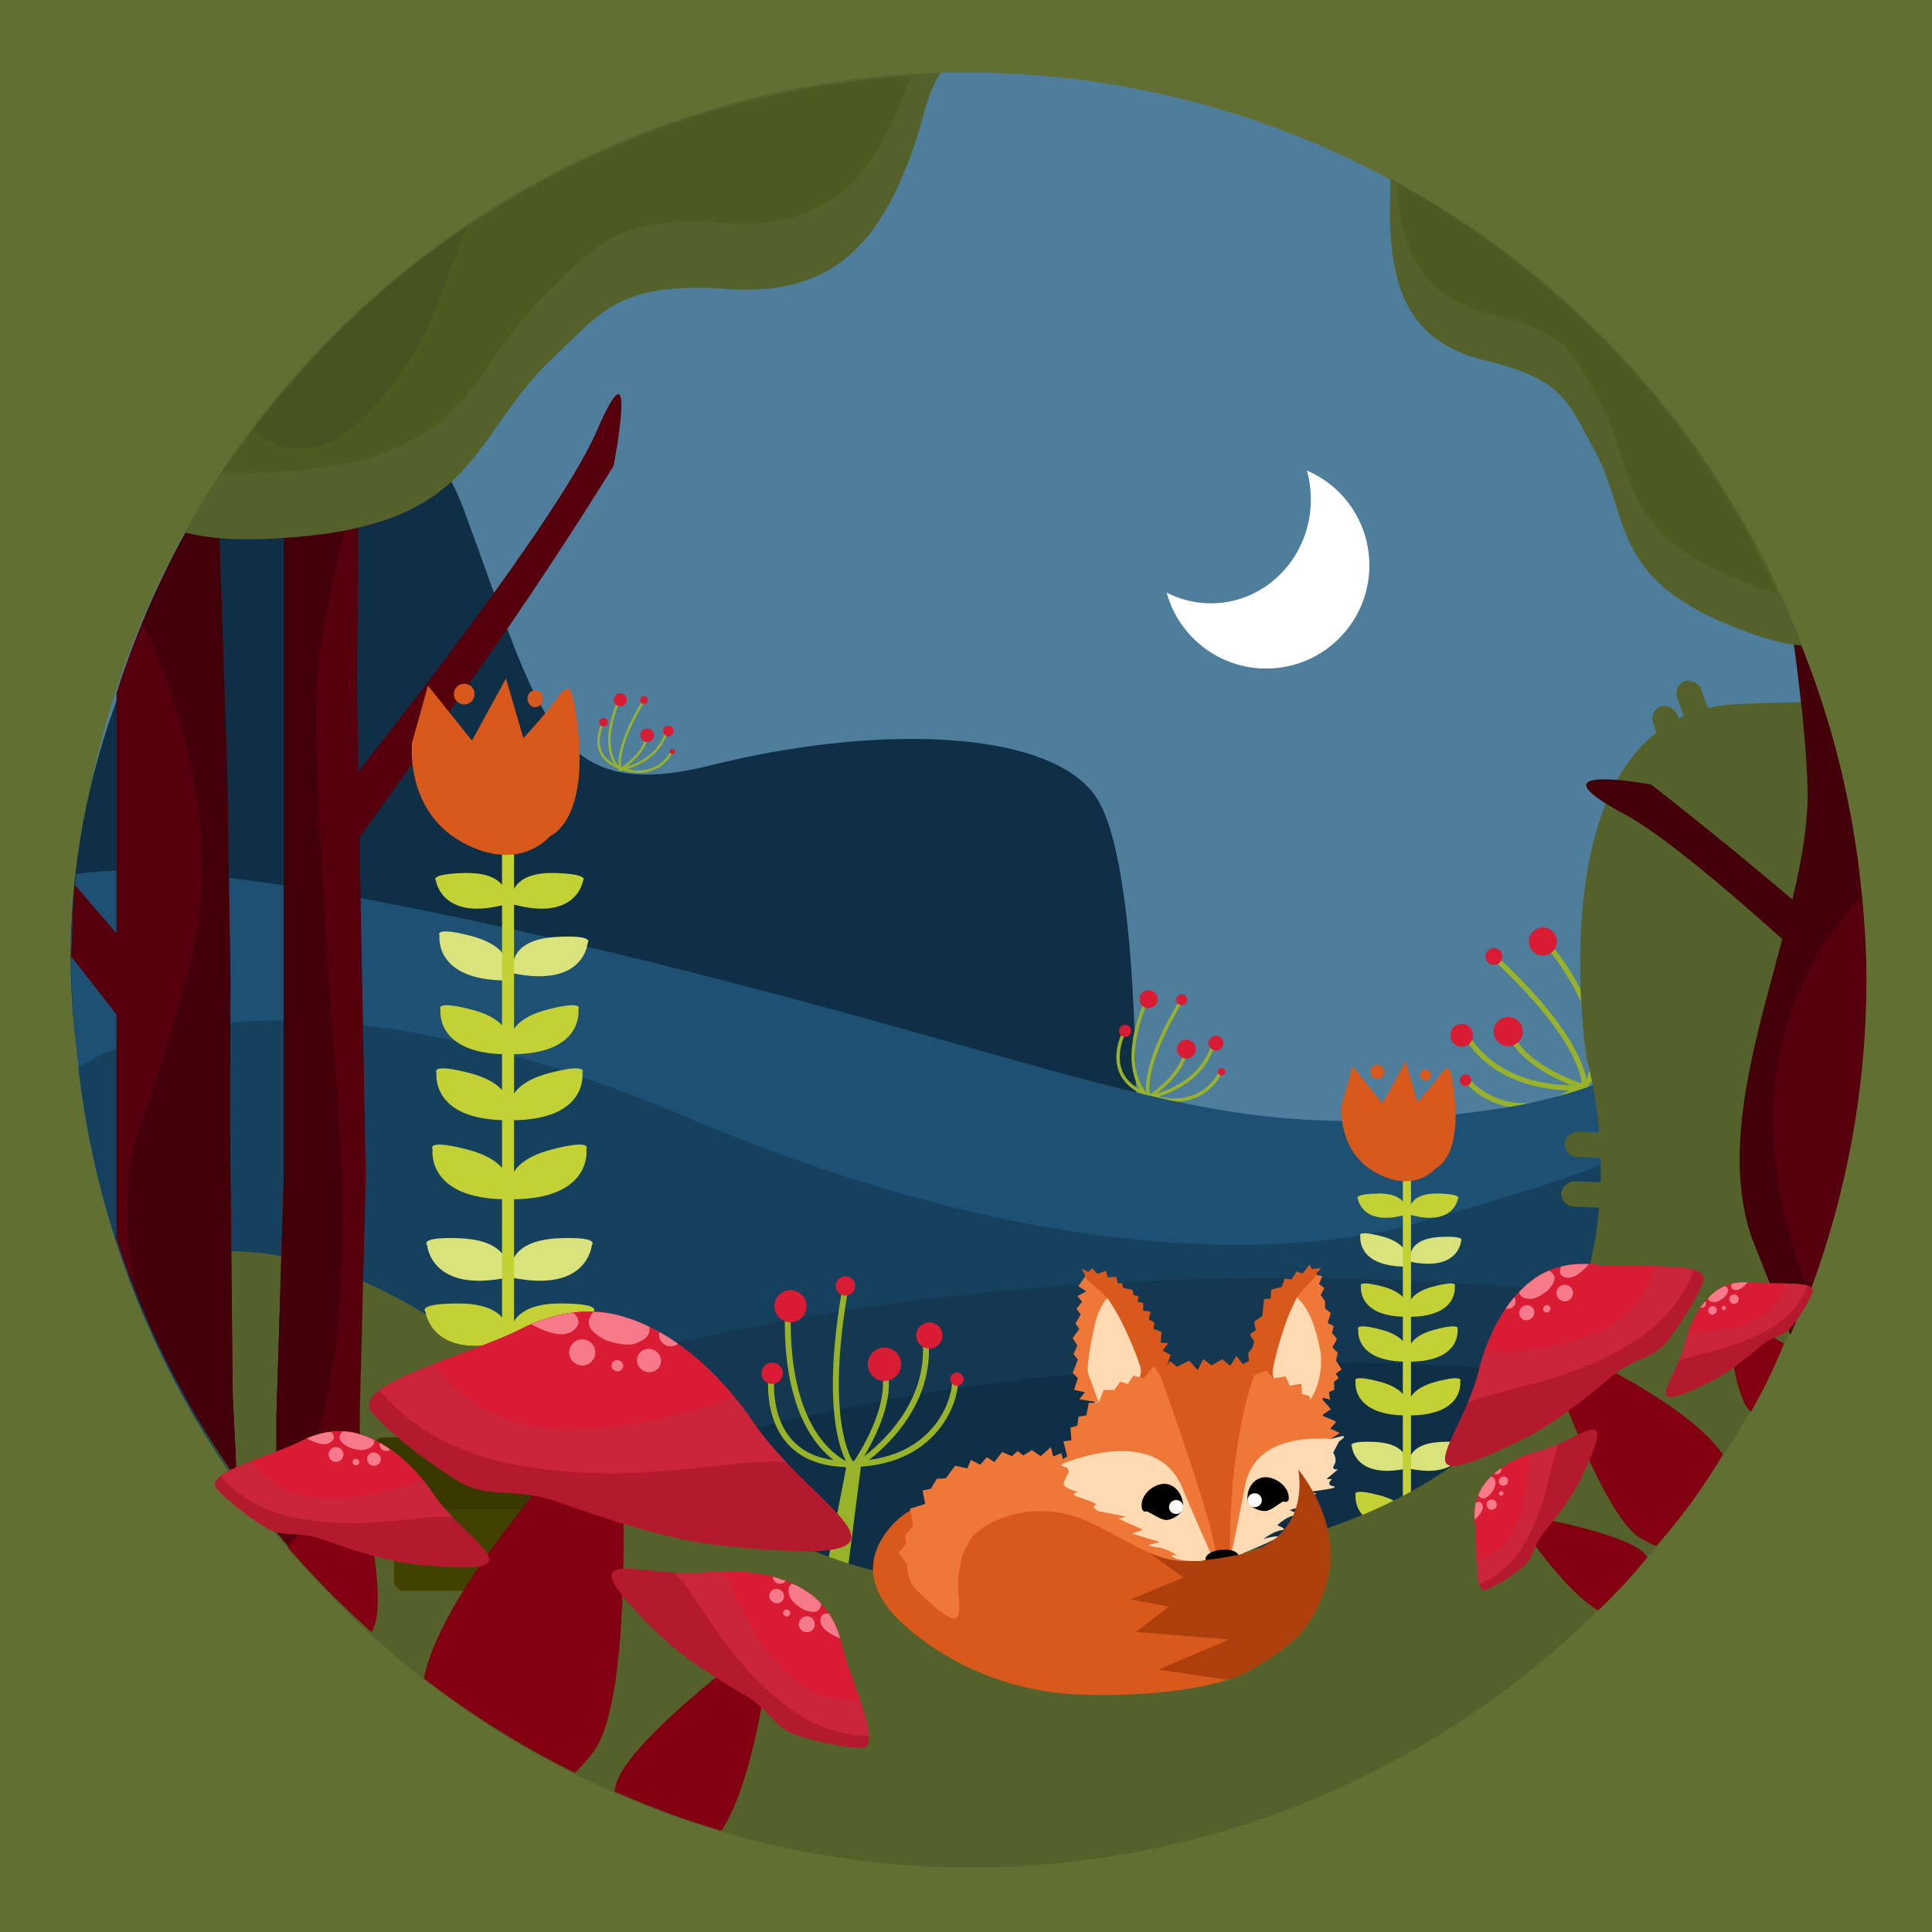 <?xml version="1.0" encoding="UTF-8" standalone="no"?>
<!-- Created with Inkscape (http://www.inkscape.org/) -->

<svg
   width="800px"
   height="800px"
   viewBox="0 0 800 800"
   version="1.1"
   id="SVGRoot"
   sodipodi:docname="drawing2.svg"
   inkscape:version="1.1.2 (b8e25be833, 2022-02-05)"
   xmlns:inkscape="http://www.inkscape.org/namespaces/inkscape"
   xmlns:sodipodi="http://sodipodi.sourceforge.net/DTD/sodipodi-0.dtd"
   xmlns="http://www.w3.org/2000/svg"
   xmlns:svg="http://www.w3.org/2000/svg">
  <sodipodi:namedview
     id="namedview14"
     pagecolor="#505050"
     bordercolor="#eeeeee"
     borderopacity="1"
     inkscape:pageshadow="0"
     inkscape:pageopacity="0"
     inkscape:pagecheckerboard="0"
     inkscape:document-units="px"
     showgrid="false"
     inkscape:zoom="0.90583674"
     inkscape:cx="446.54846"
     inkscape:cy="412.32596"
     inkscape:window-width="1920"
     inkscape:window-height="1111"
     inkscape:window-x="-9"
     inkscape:window-y="-9"
     inkscape:window-maximized="1"
     inkscape:current-layer="layer1"
     showguides="true"
     inkscape:guide-bbox="true" />
  <defs
     id="defs9" />
  <g
     inkscape:label="background square"
     inkscape:groupmode="layer"
     id="layer1"
     style="display:inline">
    <rect
       style="fill:#617032;fill-opacity:1;fill-rule:evenodd"
       id="rect64"
       width="800"
       height="800"
       x="-2.2867198e-08"
       y="-2.2867198e-08" />
  </g>
  <g
     inkscape:groupmode="layer"
     id="layer2"
     inkscape:label="background circle"
     style="display:inline">
    <circle
       style="fill:#4f7e9d;fill-opacity:1;stroke:none;stroke-width:40;stroke-miterlimit:4;stroke-dasharray:none;stroke-opacity:1"
       id="path3692"
       cx="400"
       cy="400"
       r="370" />
  </g>
  <g
     inkscape:groupmode="layer"
     id="layer20"
     inkscape:label="flower6"
     style="display:inline">
    <path
       style="display:inline;fill:none;stroke:#98b32a;stroke-width:0.995;stroke-linecap:butt;stroke-linejoin:miter;stroke-miterlimit:4;stroke-dasharray:none;stroke-opacity:1"
       d="m 250.092,298.557 c 0,0 -7.923,13.502 5.942,19.174 13.864,5.673 21.141,-3.557 22.015,-6.615"
       id="path50205-1-3-4" />
    <path
       style="display:inline;fill:none;stroke:#98b32a;stroke-width:0.995;stroke-linecap:butt;stroke-linejoin:miter;stroke-miterlimit:4;stroke-dasharray:none;stroke-opacity:1"
       d="m 275.873,303.171 c -3.81,13.041 -18.972,15.513 -18.972,15.513 0,0 -9.706,-6.843 -0.855,-28.125"
       id="path50207-9-3-9" />
    <path
       style="display:inline;fill:none;stroke:#98b32a;stroke-width:0.995;stroke-linecap:butt;stroke-linejoin:miter;stroke-miterlimit:4;stroke-dasharray:none;stroke-opacity:1"
       d="m 267.659,305.244 c -0.882,7.07 -10.759,13.441 -10.759,13.441 0,0 -3.025,-7.347 9.257,-27.919"
       id="path50209-3-3-1" />
    <circle
       style="display:inline;fill:#d91b34;fill-opacity:1;stroke:none;stroke-width:0.738;stroke-miterlimit:4;stroke-dasharray:none;stroke-opacity:1"
       id="path51069-5-2-6"
       cx="371.926"
       cy="189.736"
       transform="rotate(21.15)"
       r="1.107" />
    <circle
       style="display:inline;fill:#d91b34;fill-opacity:1;stroke:none;stroke-width:1.191;stroke-miterlimit:4;stroke-dasharray:none;stroke-opacity:1"
       id="path51069-1-8-2-6"
       cx="341.005"
       cy="188.761"
       transform="rotate(21.15)"
       r="1.786" />
    <circle
       style="display:inline;fill:#d91b34;fill-opacity:1;stroke:none;stroke-width:1.864;stroke-miterlimit:4;stroke-dasharray:none;stroke-opacity:1"
       id="path51069-1-2-6-3-9"
       cx="359.789"
       cy="187.258"
       transform="rotate(21.15)"
       r="2.795" />
    <circle
       style="display:inline;fill:#d91b34;fill-opacity:1;stroke:none;stroke-width:1.459;stroke-miterlimit:4;stroke-dasharray:none;stroke-opacity:1"
       id="path51069-1-2-1-9-9-7"
       cx="367.306"
       cy="182.442"
       transform="rotate(21.15)"
       r="2.189" />
    <circle
       style="display:inline;fill:#d91b34;fill-opacity:1;stroke:none;stroke-width:1.077;stroke-miterlimit:4;stroke-dasharray:none;stroke-opacity:1"
       id="path51069-1-2-1-6-5-0-9"
       cx="353.266"
       cy="174.155"
       transform="rotate(21.15)"
       r="1.616" />
    <circle
       style="display:inline;fill:#d91b34;fill-opacity:1;stroke:none;stroke-width:1.789;stroke-miterlimit:4;stroke-dasharray:none;stroke-opacity:1"
       id="path51069-1-2-1-6-2-7-4-0"
       cx="344.074"
       cy="177.545"
       transform="rotate(21.15)"
       r="2.684" />
  </g>
  <g
     inkscape:groupmode="layer"
     id="layer21"
     inkscape:label="mountain">
    <path
       id="path3692-2"
       style="display:inline;fill:#0e2f45;fill-opacity:1;stroke:none;stroke-width:38.166;stroke-miterlimit:4;stroke-dasharray:none;stroke-opacity:1"
       d="m 143.541,172.914 c -13.463,0.545 -26.517,12.239 -38.776,18.856 -48.16,60.415 -75.236,128.259 -75.558,204.573 0.157,19.028 1.929,38.012 5.297,56.76 l 435.707,30.428 c 0,0 3.421,-126.954 -17.103,-154.553 C 432.585,301.38 360.75,300.275 294.616,316.834 228.483,333.393 223.922,296.964 191.995,210.855 181.021,181.256 162.769,172.136 143.541,172.914 Z"
       sodipodi:nodetypes="sccccssss" />
  </g>
  <g
     inkscape:groupmode="layer"
     id="layer18"
     inkscape:label="flower4"
     style="display:inline">
    <path
       style="display:inline;fill:none;stroke:#98b32a;stroke-width:2.153;stroke-linecap:butt;stroke-linejoin:miter;stroke-miterlimit:4;stroke-dasharray:none;stroke-opacity:1"
       d="m 658.246,404.291 c 0,0 24.563,23.322 -0.862,43.424 -25.424,20.102 -46.083,5.275 -49.734,-0.56"
       id="path50205-1" />
    <path
       style="display:inline;fill:none;stroke:#98b32a;stroke-width:2.153;stroke-linecap:butt;stroke-linejoin:miter;stroke-miterlimit:4;stroke-dasharray:none;stroke-opacity:1"
       d="m 607.414,429.334 c 15.736,24.829 48.74,20.882 48.74,20.882 0,0 16.077,-20.043 -15.078,-58.984"
       id="path50207-9" />
    <path
       style="display:inline;fill:none;stroke:#98b32a;stroke-width:2.153;stroke-linecap:butt;stroke-linejoin:miter;stroke-miterlimit:4;stroke-dasharray:none;stroke-opacity:1"
       d="m 625.732,428.72 c 6.072,14.171 30.422,21.496 30.422,21.496 0,0 1.887,-17.087 -35.977,-52.496"
       id="path50209-3" />
    <circle
       style="display:inline;fill:#d91b34;fill-opacity:1;stroke:none;stroke-width:1.597;stroke-miterlimit:4;stroke-dasharray:none;stroke-opacity:1"
       id="path51069-5"
       cx="-212.518"
       cy="723.457"
       r="2.395"
       transform="matrix(-0.796,0.605,0.605,0.796,0,0)" />
    <circle
       style="display:inline;fill:#d91b34;fill-opacity:1;stroke:none;stroke-width:2.577;stroke-miterlimit:4;stroke-dasharray:none;stroke-opacity:1"
       id="path51069-1-8"
       cx="-279.422"
       cy="721.347"
       r="3.865"
       transform="matrix(-0.796,0.605,0.605,0.796,0,0)" />
    <circle
       style="display:inline;fill:#d91b34;fill-opacity:1;stroke:none;stroke-width:4.032;stroke-miterlimit:4;stroke-dasharray:none;stroke-opacity:1"
       id="path51069-1-2-6"
       cx="-238.779"
       cy="718.095"
       r="6.048"
       transform="matrix(-0.796,0.605,0.605,0.796,0,0)" />
    <circle
       style="display:inline;fill:#d91b34;fill-opacity:1;stroke:none;stroke-width:3.158;stroke-miterlimit:4;stroke-dasharray:none;stroke-opacity:1"
       id="path51069-1-2-1-9"
       cx="-222.515"
       cy="707.675"
       r="4.736"
       transform="matrix(-0.796,0.605,0.605,0.796,0,0)" />
    <circle
       style="display:inline;fill:#d91b34;fill-opacity:1;stroke:none;stroke-width:2.331;stroke-miterlimit:4;stroke-dasharray:none;stroke-opacity:1"
       id="path51069-1-2-1-6-5"
       cx="-252.893"
       cy="689.747"
       r="3.497"
       transform="matrix(-0.796,0.605,0.605,0.796,0,0)" />
    <circle
       style="display:inline;fill:#d91b34;fill-opacity:1;stroke:none;stroke-width:3.871;stroke-miterlimit:4;stroke-dasharray:none;stroke-opacity:1"
       id="path51069-1-2-1-6-2-7"
       cx="-272.781"
       cy="697.08"
       r="5.807"
       transform="matrix(-0.796,0.605,0.605,0.796,0,0)" />
  </g>
  <g
     inkscape:groupmode="layer"
     id="layer19"
     inkscape:label="flower5"
     style="display:inline">
    <path
       style="display:inline;fill:none;stroke:#98b32a;stroke-width:1.396;stroke-linecap:butt;stroke-linejoin:miter;stroke-miterlimit:4;stroke-dasharray:none;stroke-opacity:1"
       d="m 466.109,426.122 c 0,0 -11.117,18.944 8.337,26.904 19.453,7.959 29.663,-4.99 30.89,-9.282"
       id="path50205-1-3" />
    <path
       style="display:inline;fill:none;stroke:#98b32a;stroke-width:1.396;stroke-linecap:butt;stroke-linejoin:miter;stroke-miterlimit:4;stroke-dasharray:none;stroke-opacity:1"
       d="m 502.282,432.596 c -5.346,18.298 -26.62,21.767 -26.62,21.767 0,0 -13.618,-9.602 -1.199,-39.462"
       id="path50207-9-3" />
    <path
       style="display:inline;fill:none;stroke:#98b32a;stroke-width:1.396;stroke-linecap:butt;stroke-linejoin:miter;stroke-miterlimit:4;stroke-dasharray:none;stroke-opacity:1"
       d="m 490.757,435.504 c -1.238,9.921 -15.096,18.859 -15.096,18.859 0,0 -4.245,-10.309 12.989,-39.173"
       id="path50209-3-3" />
    <circle
       style="display:inline;fill:#d91b34;fill-opacity:1;stroke:none;stroke-width:1.035;stroke-miterlimit:4;stroke-dasharray:none;stroke-opacity:1"
       id="path51069-5-2"
       cx="631.898"
       cy="231.381"
       transform="rotate(21.15)"
       r="1.553" />
    <circle
       style="display:inline;fill:#d91b34;fill-opacity:1;stroke:none;stroke-width:1.671;stroke-miterlimit:4;stroke-dasharray:none;stroke-opacity:1"
       id="path51069-1-8-2"
       cx="588.512"
       cy="230.013"
       transform="rotate(21.15)"
       r="2.507" />
    <circle
       style="display:inline;fill:#d91b34;fill-opacity:1;stroke:none;stroke-width:2.615;stroke-miterlimit:4;stroke-dasharray:none;stroke-opacity:1"
       id="path51069-1-2-6-3"
       cx="614.868"
       cy="227.904"
       transform="rotate(21.15)"
       r="3.922" />
    <circle
       style="display:inline;fill:#d91b34;fill-opacity:1;stroke:none;stroke-width:2.048;stroke-miterlimit:4;stroke-dasharray:none;stroke-opacity:1"
       id="path51069-1-2-1-9-9"
       cx="625.415"
       cy="221.147"
       transform="rotate(21.15)"
       r="3.071" />
    <circle
       style="display:inline;fill:#d91b34;fill-opacity:1;stroke:none;stroke-width:1.512;stroke-miterlimit:4;stroke-dasharray:none;stroke-opacity:1"
       id="path51069-1-2-1-6-5-0"
       cx="605.716"
       cy="209.52"
       transform="rotate(21.15)"
       r="2.268" />
    <circle
       style="display:inline;fill:#d91b34;fill-opacity:1;stroke:none;stroke-width:2.511;stroke-miterlimit:4;stroke-dasharray:none;stroke-opacity:1"
       id="path51069-1-2-1-6-2-7-4"
       cx="592.819"
       cy="214.276"
       transform="rotate(21.15)"
       r="3.766" />
  </g>
  <g
     inkscape:groupmode="layer"
     id="layer7"
     inkscape:label="water"
     style="display:inline">
    <path
       id="path3692-5"
       style="display:inline;fill:#1d5072;fill-opacity:1;stroke:none;stroke-width:40.428;stroke-miterlimit:4;stroke-dasharray:none;stroke-opacity:1"
       d="m 47.376,360.594 c -7.043,0.163 -12.089,0.72 -15.889,1.391 A 370.322,377.636 0 0 0 29.357,392.364 370.322,377.636 0 0 0 399.678,770 370.322,377.636 0 0 0 770,392.364 a 370.322,377.636 0 0 0 -0.686,-21.862 C 740.467,404.822 691.318,448.375 621.396,458.939 502.066,476.966 467.814,446.546 254.566,394.716 134.614,365.562 75.842,359.936 47.376,360.594 Z" />
    <path
       id="path3692-6"
       style="display:inline;fill:#15415f;fill-opacity:1;stroke:none;stroke-width:40;stroke-miterlimit:4;stroke-dasharray:none;stroke-opacity:1"
       d="M 115.312,422.508 C 72.448,422.754 46.133,433.738 32.392,441.855 A 370,370 0 0 0 246.665,736.926 L 603.154,708.482 A 370,370 0 0 0 767.521,426.262 C 721.431,472.239 592.443,504.529 592.443,504.529 c 0,0 -107.519,42.989 -307.34,-41.627 -73.439,-31.098 -129.012,-40.629 -169.791,-40.395 z" />
    <path
       id="path3692-7"
       style="display:inline;fill:#143851;fill-opacity:1;stroke:none;stroke-width:40;stroke-miterlimit:4;stroke-dasharray:none;stroke-opacity:1"
       d="m 543.429,529.339 c -215.611,-2.486 -362.966,49.664 -442.021,87.994 a 370,370 0 0 0 267.102,149.389 l 105.754,-6.533 A 370,370 0 0 0 735.75,551.822 c -28.038,-9.297 -67.483,-16.309 -122.336,-19.82 -24.07,-1.541 -47.399,-2.402 -69.984,-2.662 z" />
    <path
       id="path3692-64"
       style="display:inline;fill:#0e2f45;fill-opacity:1;stroke:none;stroke-width:40;stroke-miterlimit:4;stroke-dasharray:none;stroke-opacity:1"
       d="M 559.293,564.236 C 334.356,561.623 193.474,626.98 137.5,659.426 A 370,370 0 0 0 400,770 370,370 0 0 0 721.254,581.74 c -24.134,-7.043 -56.799,-12.335 -100.305,-15.141 -21.206,-1.368 -41.758,-2.132 -61.656,-2.363 z" />
  </g>
  <g
     inkscape:groupmode="layer"
     id="layer11"
     inkscape:label="flower3"
     style="display:inline">
    <path
       style="fill:none;stroke:#98b32a;stroke-width:2.463;stroke-linecap:butt;stroke-linejoin:miter;stroke-miterlimit:4;stroke-dasharray:none;stroke-opacity:1"
       d="m 319.644,567.268 c 0,0 -6.232,38.247 30.843,38.96 37.074,0.713 45.63,-27.093 44.917,-34.935"
       id="path50205" />
    <path
       style="fill:none;stroke:#98b32a;stroke-width:2.463;stroke-linecap:butt;stroke-linejoin:miter;stroke-miterlimit:4;stroke-dasharray:none;stroke-opacity:1"
       d="m 383.283,554.895 c 2.852,33.509 -29.945,52.76 -29.945,52.76 0,0 -28.519,-7.13 -27.093,-64.167"
       id="path50207" />
    <path
       style="fill:none;stroke:#98b32a;stroke-width:2.463;stroke-linecap:butt;stroke-linejoin:miter;stroke-miterlimit:4;stroke-dasharray:none;stroke-opacity:1"
       d="m 366.171,567.015 c 4.278,17.111 -12.833,40.639 -12.833,40.639 0,0 -13.546,-14.259 -3.565,-72.723"
       id="path50209" />
    <circle
       style="fill:#d91b34;fill-opacity:1;stroke:none;stroke-width:1.827;stroke-miterlimit:4;stroke-dasharray:none;stroke-opacity:1"
       id="path51069"
       cx="396.274"
       cy="571.049"
       r="2.74" />
    <circle
       style="display:inline;fill:#d91b34;fill-opacity:1;stroke:none;stroke-width:2.948;stroke-miterlimit:4;stroke-dasharray:none;stroke-opacity:1"
       id="path51069-1"
       cx="319.731"
       cy="568.636"
       r="4.422" />
    <circle
       style="display:inline;fill:#d91b34;fill-opacity:1;stroke:none;stroke-width:4.613;stroke-miterlimit:4;stroke-dasharray:none;stroke-opacity:1"
       id="path51069-1-2"
       cx="366.229"
       cy="564.915"
       r="6.919" />
    <circle
       style="display:inline;fill:#d91b34;fill-opacity:1;stroke:none;stroke-width:3.613;stroke-miterlimit:4;stroke-dasharray:none;stroke-opacity:1"
       id="path51069-1-2-1"
       cx="384.837"
       cy="552.994"
       r="5.419" />
    <circle
       style="display:inline;fill:#d91b34;fill-opacity:1;stroke:none;stroke-width:2.667;stroke-miterlimit:4;stroke-dasharray:none;stroke-opacity:1"
       id="path51069-1-2-1-6"
       cx="350.083"
       cy="532.482"
       r="4" />
    <circle
       style="display:inline;fill:#d91b34;fill-opacity:1;stroke:none;stroke-width:4.429;stroke-miterlimit:4;stroke-dasharray:none;stroke-opacity:1"
       id="path51069-1-2-1-6-2"
       cx="327.329"
       cy="540.872"
       r="6.644" />
    <path
       style="display:inline;fill:#98b32a;fill-opacity:1;stroke:none;stroke-width:0.786px;stroke-linecap:butt;stroke-linejoin:miter;stroke-opacity:1"
       d="m 352.315,635.335 c 0,0 -20.117,-24.843 -19.369,-11.428 0.748,13.415 2.036,12.388 2.036,12.388 0,0 -2.149,2.441 17.333,-0.96 z"
       id="path52104-6" />
    <path
       id="path3692-64-8"
       style="display:inline;fill:#98b32a;fill-opacity:1;stroke:none;stroke-width:40;stroke-miterlimit:4;stroke-dasharray:none;stroke-opacity:1"
       d="m 350.875,605.191 -30.359,155.701 a 370,370 0 0 0 15.986,2.793 l 20.125,-157.426 z" />
  </g>
  <g
     inkscape:groupmode="layer"
     id="layer10"
     inkscape:label="flower2"
     style="display:inline">
    <path
       style="fill:#c4d134;fill-opacity:1;stroke:none;stroke-width:0.453px;stroke-linecap:butt;stroke-linejoin:miter;stroke-opacity:1"
       d="m 583.556,502.906 c 0,0 -1.769,-9.071 12.229,-8.683 10.183,0.282 7.88,2.211 7.88,2.211 0,0 -1.709,11.731 -20.109,6.472 z"
       id="path36671-02"
       sodipodi:nodetypes="cscc" />
    <path
       style="fill:#d9e27b;fill-opacity:1;stroke:none;stroke-width:0.485px;stroke-linecap:butt;stroke-linejoin:miter;stroke-opacity:1"
       d="m 584.071,522.49 c 0,0 -2.646,-9.532 12.323,-10.289 10.89,-0.551 8.593,1.7 8.593,1.7 0,0 -0.842,12.661 -20.916,8.589 z"
       id="path36671-9-6"
       sodipodi:nodetypes="cscc" />
    <path
       style="fill:#c4d134;fill-opacity:1;stroke:none;stroke-width:0.485px;stroke-linecap:butt;stroke-linejoin:miter;stroke-opacity:1"
       d="m 583.655,545.255 c 0,0 -4.526,-8.796 9.978,-12.575 10.551,-2.749 8.759,-0.08 8.759,-0.08 0,0 1.745,12.568 -18.737,12.655 z"
       id="path36671-2-4"
       sodipodi:nodetypes="cscc" />
    <path
       style="fill:#c4d134;fill-opacity:1;stroke:none;stroke-width:0.54px;stroke-linecap:butt;stroke-linejoin:miter;stroke-opacity:1"
       d="m 583.732,586.098 c 0,0 -5.047,-9.81 11.128,-14.025 11.767,-3.066 9.769,-0.089 9.769,-0.089 0,0 1.946,14.016 -20.897,14.114 z"
       id="path36671-4-4"
       sodipodi:nodetypes="cscc" />
    <path
       style="fill:#d9e27b;fill-opacity:1;stroke:none;stroke-width:0.525px;stroke-linecap:butt;stroke-linejoin:miter;stroke-opacity:1"
       d="m 583.444,608.095 c 0,0 -2.782,-10.341 13.428,-11.03 11.792,-0.501 9.287,1.914 9.287,1.914 0,0 -1.021,13.697 -22.715,9.115 z"
       id="path36671-3-7"
       sodipodi:nodetypes="cscc" />
    <path
       style="fill:#c4d134;fill-opacity:1;stroke:none;stroke-width:0.513px;stroke-linecap:butt;stroke-linejoin:miter;stroke-opacity:1"
       d="m 583.693,563.832 c 0,0 -4.787,-9.303 10.553,-13.3 11.159,-2.908 9.264,-0.085 9.264,-0.085 0,0 1.846,13.292 -19.817,13.385 z"
       id="path36671-21-6"
       sodipodi:nodetypes="cscc" />
    <path
       style="fill:#c4d134;fill-opacity:1;stroke:none;stroke-width:0.453px;stroke-linecap:butt;stroke-linejoin:miter;stroke-opacity:1"
       d="m 582.393,502.906 c 0,0 1.769,-9.071 -12.229,-8.683 -10.183,0.282 -7.88,2.211 -7.88,2.211 0,0 1.709,11.731 20.109,6.472 z"
       id="path36671-09-5"
       sodipodi:nodetypes="cscc" />
    <path
       style="fill:#d9e27b;fill-opacity:1;stroke:none;stroke-width:0.485px;stroke-linecap:butt;stroke-linejoin:miter;stroke-opacity:1"
       d="m 582.025,524.479 c 0,0 4.526,-8.796 -9.978,-12.575 -10.551,-2.749 -8.759,-0.08 -8.759,-0.08 0,0 -1.745,12.568 18.737,12.655 z"
       id="path36671-9-7-7"
       sodipodi:nodetypes="cscc" />
    <path
       style="fill:#c4d134;fill-opacity:1;stroke:none;stroke-width:0.485px;stroke-linecap:butt;stroke-linejoin:miter;stroke-opacity:1"
       d="m 582.295,545.255 c 0,0 4.526,-8.796 -9.978,-12.575 -10.551,-2.749 -8.759,-0.08 -8.759,-0.08 0,0 -1.745,12.568 18.737,12.655 z"
       id="path36671-2-6-4"
       sodipodi:nodetypes="cscc" />
    <path
       style="fill:#c4d134;fill-opacity:1;stroke:none;stroke-width:0.54px;stroke-linecap:butt;stroke-linejoin:miter;stroke-opacity:1"
       d="m 582.218,586.098 c 0,0 5.047,-9.81 -11.128,-14.025 -11.767,-3.066 -9.769,-0.089 -9.769,-0.089 0,0 -1.946,14.016 20.897,14.114 z"
       id="path36671-4-1-4"
       sodipodi:nodetypes="cscc" />
    <path
       style="fill:#d9e27b;fill-opacity:1;stroke:none;stroke-width:0.525px;stroke-linecap:butt;stroke-linejoin:miter;stroke-opacity:1"
       d="m 582.505,608.095 c 0,0 2.782,-10.341 -13.428,-11.03 -11.792,-0.501 -9.287,1.914 -9.287,1.914 0,0 1.021,13.697 22.715,9.115 z"
       id="path36671-3-0-6"
       sodipodi:nodetypes="cscc" />
    <path
       style="fill:#c4d134;fill-opacity:1;stroke:none;stroke-width:0.513px;stroke-linecap:butt;stroke-linejoin:miter;stroke-opacity:1"
       d="m 582.256,563.832 c 0,0 4.787,-9.303 -10.553,-13.3 -11.159,-2.908 -9.264,-0.085 -9.264,-0.085 0,0 -1.846,13.292 19.817,13.385 z"
       id="path36671-21-9-2"
       sodipodi:nodetypes="cscc" />
    <path
       style="fill:#c4d134;fill-opacity:1;stroke:none;stroke-width:0.54px;stroke-linecap:butt;stroke-linejoin:miter;stroke-opacity:1"
       d="m 582.218,633.146 c 0,0 5.047,-9.81 -11.128,-14.025 -11.767,-3.066 -9.769,-0.089 -9.769,-0.089 0,0 -1.946,14.016 20.897,14.114 z"
       id="path36671-0-7-4"
       sodipodi:nodetypes="cscc" />
    <rect
       style="fill:#c4d134;fill-opacity:1;stroke:none;stroke-width:0.91;stroke-miterlimit:4;stroke-dasharray:none;stroke-opacity:1"
       id="rect34942-6"
       width="3.378"
       height="186.647"
       x="580.887"
       y="486.335"
       ry="1.83" />
    <path
       style="fill:#d9581b;fill-opacity:1;stroke:none;stroke-width:0.557px;stroke-linecap:butt;stroke-linejoin:miter;stroke-opacity:1"
       d="m 555.531,457.61 c 0,0 -2.058,19.071 14.154,27.963 16.212,8.892 24.689,-1.734 24.689,-1.734 0,0 11.091,-4.035 7.713,-31.609 -1.689,-13.787 -3.135,-10.592 -6.513,-6.137 -3.378,4.455 -8.687,10.172 -8.687,10.172 l -4.898,-16.813 -9.57,17.486 -12.385,-15.468 z"
       id="path38056-1"
       sodipodi:nodetypes="cscssccccc" />
    <circle
       style="fill:#d9581b;fill-opacity:1;stroke:none;stroke-width:1.36;stroke-miterlimit:4;stroke-dasharray:none;stroke-opacity:1"
       id="path39953-4"
       cx="570.241"
       cy="443.843"
       r="2.919" />
    <ellipse
       style="fill:#d9581b;fill-opacity:1;stroke:none;stroke-width:1.166;stroke-miterlimit:4;stroke-dasharray:none;stroke-opacity:1"
       id="path39955-5"
       cx="590.217"
       cy="445.137"
       rx="2.161"
       ry="2.389" />
  </g>
  <g
     inkscape:groupmode="layer"
     id="layer6"
     inkscape:label="grass"
     style="display:inline">
    <rect
       style="fill:#54612a;fill-opacity:1;stroke:none;stroke-width:1.096"
       id="rect14458-8"
       width="10.536"
       height="36.215"
       x="554.349"
       y="503.006"
       ry="5.572"
       transform="rotate(-19.935)" />
    <rect
       style="fill:#54612a;fill-opacity:1;stroke:none;stroke-width:1.096"
       id="rect14458-8-0"
       width="10.536"
       height="36.215"
       x="541.424"
       y="509.48"
       ry="5.572"
       transform="rotate(-19.935)" />
    <rect
       style="display:inline;fill:#54612a;fill-opacity:1;stroke:none;stroke-width:1.096"
       id="rect14458-8-3"
       width="10.536"
       height="36.215"
       x="-454.747"
       y="664.863"
       ry="5.572"
       transform="rotate(-87.893)" />
    <rect
       style="display:inline;fill:#54612a;fill-opacity:1;stroke:none;stroke-width:1.096"
       id="rect14458-8-0-5"
       width="10.536"
       height="36.215"
       x="-475.355"
       y="664.199"
       ry="5.572"
       transform="rotate(-87.893)" />
    <path
       id="path3692-60"
       style="display:inline;fill:#54612a;fill-opacity:1;stroke:none;stroke-width:40;stroke-miterlimit:4;stroke-dasharray:none;stroke-opacity:1"
       d="m 754.092,290.611 c -11.606,0.193 -23.129,0.465 -34.266,0.914 -85.286,3.442 -62.842,146.869 -62.842,146.869 0,0 49.377,160.634 -138.027,203.088 C 331.552,683.936 323.694,628.864 169.955,540.514 124.703,514.508 85.785,513.61 53.262,525.062 A 370,370 0 0 0 388.781,773.055 h 26.438 A 370,370 0 0 0 772,404 370,370 0 0 0 754.092,290.611 Z" />
  </g>
  <g
     inkscape:groupmode="layer"
     id="layer3"
     inkscape:label="fox"
     style="display:inline">
    <path
       id="path852"
       style="fill:#ef7838;fill-opacity:1;stroke-width:0.702"
       d="m 515.743,631.925 c -2.34,26.89 -31.246,50.943 -73.59,53.618 -42.344,2.674 -66.466,1.772 -68.167,-25.166 -1.701,-26.938 8.646,-53.741 50.99,-56.415 21.172,-1.337 51.784,16.318 69.418,20.939 17.634,4.62 22.29,-3.795 21.349,7.025 z"
       sodipodi:nodetypes="ssssss" />
    <path
       style="fill:#d9581b;fill-opacity:1;stroke:none;stroke-width:0.694;stroke-linecap:butt;stroke-linejoin:miter;stroke-miterlimit:4;stroke-dasharray:none;stroke-opacity:1"
       d="m 400.735,639.755 c 0.093,-5.314 23.709,-22.752 52.13,-8.645 28.422,14.107 27.829,18.782 59.423,12.811 31.594,-5.971 25.296,-35.388 25.296,-35.388 0,0 19.96,23.013 10.971,49.421 -3.286,9.654 -8.425,17.279 -12.446,20.804 -4.021,3.524 -13.451,10.541 -21.646,14.371 -16.39,7.661 -49.041,9.69 -70.437,8.391 -21.396,-1.299 -47.685,-9.196 -69.322,-28.369 -21.637,-19.173 -11.394,-34.452 -6.075,-40.749 6.503,-7.699 14.464,-9.61 14.464,-9.61 0,0 -4.308,8.439 -6.74,18.24 -0.932,3.754 -1.232,8.347 -0.183,11.097 1.35,3.538 0.518,3.462 5.305,8.133 21.544,21.019 14.353,3.544 15.328,-5.887 0,0 0.501,-10.788 3.932,-14.619 z"
       id="path2295"
       sodipodi:nodetypes="csscsssssscssscc" />
    <path
       style="fill:#ef7838;fill-opacity:1;stroke:none;stroke-width:0.554px;stroke-linecap:butt;stroke-linejoin:miter;stroke-opacity:1"
       d="m 519.772,575.245 c 0,0 -9.732,-1.538 5.316,-33.289 3.762,-7.938 15.907,-16.005 18.903,-15.176 1.498,0.415 0.808,2.097 1.306,5.677 0.498,3.58 2.183,9.056 3.104,11.811 1.841,5.51 4.039,15.452 4.338,21.556 0.299,6.104 -3.602,10.962 -5.234,13.574 -6.528,10.447 -17.354,11.116 -17.354,11.116 z"
       id="path9213"
       sodipodi:nodetypes="csssssscc" />
    <path
       style="fill:#ffdab3;fill-opacity:1;stroke:none;stroke-width:0.37px;stroke-linecap:butt;stroke-linejoin:miter;stroke-opacity:1"
       d="m 530.131,576.207 c 0,0 -6.028,1.812 -1.91,-24.062 1.03,-6.469 6.042,-14.579 7.951,-14.896 1.91,-0.317 5.774,5.969 7.079,9.46 1.587,4.246 2.747,8.567 3.464,12.693 0.85,4.887 -0.108,10.017 -0.682,12.261 -2.294,8.976 -7.396,11.825 -7.396,11.825 z"
       id="path9213-8"
       sodipodi:nodetypes="cssssscc" />
    <path
       style="fill:#d9581b;fill-opacity:1;stroke:none;stroke-width:0.554px;stroke-linecap:butt;stroke-linejoin:miter;stroke-opacity:1"
       d="m 519.772,575.245 c 0,0 -9.732,-1.538 5.316,-33.289 3.762,-7.938 15.83,-16.074 18.825,-15.245 1.498,0.415 1.259,0.439 0.858,1.476 -0.401,1.037 -3.214,3.523 -5.125,5.711 -2.792,3.197 -3.034,3.775 -5.802,10.173 -2.768,6.398 -7.05,21.577 -6.9,24.629 0.299,6.104 14.421,13.356 12.789,15.968 -6.528,10.447 -9.582,5.846 -9.582,5.846 z"
       id="path9213-9"
       sodipodi:nodetypes="cssssssscc" />
    <path
       style="fill:#ef7838;fill-opacity:1;stroke:none;stroke-width:0.554px;stroke-linecap:butt;stroke-linejoin:miter;stroke-opacity:1"
       d="m 480.4,572.991 c 0,0 9.462,-2.75 -9.462,-32.356 -4.731,-7.401 -17.795,-13.877 -20.662,-12.677 -1.434,0.6 -0.538,2.182 -0.582,5.796 -0.044,3.614 -1.027,9.259 -1.593,12.108 -1.133,5.698 -2.063,15.838 -1.592,21.931 0.472,6.093 4.953,10.422 6.9,12.807 7.791,9.543 18.615,8.845 18.615,8.845 z"
       id="path9213-7"
       sodipodi:nodetypes="csssssscc" />
    <path
       style="fill:#ffdab3;fill-opacity:1;stroke:none;stroke-width:0.37px;stroke-linecap:butt;stroke-linejoin:miter;stroke-opacity:1"
       d="m 470.245,575.249 c 0,0 6.208,1.039 -1.132,-24.112 -1.835,-6.288 -7.828,-13.703 -9.762,-13.777 -1.935,-0.074 -4.977,6.648 -5.832,10.276 -1.041,4.412 -1.647,8.845 -1.84,13.028 -0.229,4.955 1.368,9.924 2.219,12.078 3.405,8.616 8.825,10.8 8.825,10.8 z"
       id="path9213-8-6"
       sodipodi:nodetypes="cssssscc" />
    <path
       style="display:inline;fill:#ffdab3;fill-opacity:1;stroke:none;stroke-width:0.37px;stroke-linecap:butt;stroke-linejoin:miter;stroke-opacity:1"
       d="m 468.968,581.401 c 0,0 6.208,1.039 -1.132,-24.112 -1.835,-6.288 -7.828,-13.703 -9.762,-13.777 -1.935,-0.074 -4.977,6.648 -5.832,10.276 -1.041,4.412 -1.647,8.845 -1.84,13.028 -0.229,4.955 1.368,9.924 2.219,12.078 3.405,8.616 8.825,10.8 8.825,10.8 z"
       id="path9213-8-6-2"
       sodipodi:nodetypes="cssssscc" />
    <path
       style="fill:#d9581b;fill-opacity:1;stroke:none;stroke-width:0.554px;stroke-linecap:butt;stroke-linejoin:miter;stroke-opacity:1"
       d="m 480.4,572.991 c 0,0 9.462,-2.75 -9.462,-32.356 -4.731,-7.401 -17.726,-13.955 -20.594,-12.755 -1.434,0.6 -1.194,0.594 -0.666,1.572 0.528,0.978 3.632,3.091 5.803,5.021 3.172,2.82 3.485,3.363 7.036,9.362 3.551,5.999 9.708,20.519 9.944,23.566 0.472,6.093 -12.626,15.065 -10.678,17.45 7.791,9.543 10.242,4.594 10.242,4.594 z"
       id="path9213-9-0"
       sodipodi:nodetypes="cssssssscc" />
    <path
       id="path5781"
       style="display:inline;fill:#ef7838;fill-opacity:1;stroke-width:0.68"
       d="m 552.024,601.571 c 0.686,10.861 -5.122,11.909 -14.587,19.653 -9.465,7.744 -18.969,25.053 -34.098,26.009 -15.13,0.956 -24.206,-12.02 -34.57,-18.512 -10.364,-6.492 -25.636,-9.367 -26.322,-20.229 -0.343,-5.431 0.902,-10.605 3.436,-15.341 2.534,-4.736 6.356,-9.035 11.166,-12.715 4.811,-3.68 10.61,-6.74 17.097,-9 6.488,-2.26 13.664,-3.72 21.228,-4.197 30.259,-1.911 55.278,12.61 56.65,34.333 z"
       sodipodi:nodetypes="ssssssssss" />
    <path
       id="path5781-5"
       style="display:inline;fill:#d9581b;fill-opacity:1;stroke-width:0.68"
       d="m 495.374,567.238 c -5.182,0.327 -10.175,1.126 -14.896,2.316 4.101,11.393 26.169,73.225 22.424,75.794 2.401,0.206 6.427,0.599 6.427,0.599 0,0 -1.457,-44.013 10.02,-76.6 -7.297,-1.875 -15.426,-2.649 -23.975,-2.109 z m 7.529,78.11 c -1.699,-0.146 -2.718,-0.213 -0.331,0.089 0.13,0.016 0.236,-0.023 0.331,-0.089 z" />
    <path
       id="path5781-2"
       style="display:inline;fill:#ffdab3;fill-opacity:1;stroke-width:0.68"
       d="m 461.676,600.943 c -7.668,0.473 -14.896,2.66 -19.233,4.225 -0.058,1.101 -0.067,2.208 0.003,3.324 0.686,10.861 15.957,13.737 26.321,20.228 10.32,6.464 19.364,19.351 34.377,18.518 -2.295,-5.023 -6.526,-14.477 -13.805,-31.62 -5.356,-12.614 -16.906,-15.339 -27.664,-14.675 z" />
    <path
       id="path36721"
       style="display:inline;fill:#ffdab3;fill-opacity:1;stroke:none;stroke-width:0.588px;stroke-linecap:butt;stroke-linejoin:miter;stroke-opacity:1"
       d="m 512.915,643.832 c 0,0 9.992,-3.881 14.866,-6.463 4.874,-2.583 -4.562,-0.199 -4.562,-0.199 0,0 4.348,-3.199 7.412,-3.555 3.065,-0.356 -1.751,-2.002 -1.751,-2.002 0,0 3.518,-3.472 6.734,-4 3.216,-0.528 -1.61,-2.336 -1.61,-2.336 0,0 13.087,-3.751 9.496,-4.012 -3.591,-0.261 1.768,-2.874 1.768,-2.874 0,0 -6.191,-0.259 -1.518,-0.879 4.673,-0.62 11.278,-1.525 8.152,-2.14 -3.126,-0.615 -0.346,-2.903 -0.346,-2.903 l -2.276,-0.019 4.782,-4.039 c 0,0 -3.055,0.518 -1.579,-1.85 1.475,-2.368 -0.459,-4.99 -0.459,-4.99 l 2.445,-4.723 c 0,0 4.452,-2.957 0.525,-1.983 l -3.927,0.974 c -10.557,18.821 -23.665,32.366 -38.152,47.992 z m 29.508,-48.053 c -0.945,0.059 -1.896,0.139 -2.849,0.248 -10.698,1.225 -21.451,5.916 -24.023,19.227 -3.009,15.574 -4.967,24.925 -6.222,30.692 11.775,-4.305 19.957,-18.055 28.107,-24.723 9.465,-7.744 15.274,-8.791 14.588,-19.653 -0.124,-1.96 -0.453,-3.873 -0.957,-5.732 -2.694,-0.182 -5.629,-0.245 -8.644,-0.06 z"
       sodipodi:nodetypes="cscscscscsscccsccsccscscsscs" />
    <path
       id="path23722-5"
       style="fill:#000000;fill-opacity:1;stroke-width:1.077"
       d="m 489.923,623.192 c 0.322,5.103 -3.172,-0.362 -7.365,-0.098 -4.193,0.265 -9.501,5.79 -9.823,0.688 -0.322,-5.103 4.82,-9.085 9.013,-9.35 4.193,-0.265 7.853,3.657 8.175,8.76 z"
       sodipodi:nodetypes="sssss" />
    <path
       id="path24492"
       style="fill:#000000;fill-opacity:1;stroke-width:1.133"
       d="m 489.502,625.513 c -1.156,1.981 -4.178,3.747 -6.347,3.884 -2.169,0.137 -6.014,-2.531 -7.66,-3.289 -2.202,-1.014 4.813,-7.307 6.982,-7.444 2.169,-0.137 8.577,4.189 7.025,6.849 z"
       sodipodi:nodetypes="sssss" />
    <ellipse
       style="fill:#fffbf6;fill-opacity:1;stroke:none;stroke-width:2.295;stroke-miterlimit:4;stroke-dasharray:none"
       id="path26527"
       cx="446.728"
       cy="653.469"
       rx="2.959"
       ry="2.89"
       transform="rotate(-3.614)" />
    <path
       id="path23722-5-0"
       style="fill:#000000;fill-opacity:1;stroke-width:1.039"
       d="m 516.548,620.773 c 0.3,4.751 3.104,-0.72 7.297,-0.985 4.193,-0.265 10.116,4.83 9.816,0.079 -0.3,-4.751 -5.872,-8.44 -10.065,-8.176 -4.193,0.265 -7.348,4.331 -7.048,9.081 z"
       sodipodi:nodetypes="sssss" />
    <path
       id="path24492-4"
       style="fill:#000000;fill-opacity:1;stroke-width:1.094"
       d="m 517.248,622.865 c 1.388,1.689 4.601,2.952 6.77,2.815 2.169,-0.137 5.66,-3.067 7.202,-3.967 2.062,-1.204 -5.663,-6.162 -7.833,-6.025 -2.169,0.137 -8.002,4.91 -6.139,7.177 z"
       sodipodi:nodetypes="sssss" />
    <ellipse
       style="fill:#fffbf6;fill-opacity:1;stroke:none;stroke-width:2.295;stroke-miterlimit:4;stroke-dasharray:none"
       id="path26527-0"
       cx="-479.382"
       cy="652.738"
       rx="2.959"
       ry="2.89"
       transform="matrix(-0.998,0.063,0.063,0.998,0,0)" />
    <ellipse
       style="fill:#000000;fill-opacity:1;stroke:none;stroke-width:0.959;stroke-miterlimit:4;stroke-dasharray:none"
       id="path20332"
       cx="449.889"
       cy="689.737"
       rx="6.862"
       ry="3.232"
       transform="matrix(0.996,-0.095,0.084,0.997,0,0)" />
    <path
       id="path2295-7"
       style="fill:#ac3f0b;fill-opacity:1;stroke:none;stroke-width:0.694;stroke-linecap:butt;stroke-linejoin:miter;stroke-miterlimit:4;stroke-dasharray:none;stroke-opacity:1"
       d="m 537.584,608.533 c 0,0 6.298,29.417 -25.296,35.388 -19.642,3.712 -26.845,3.304 -36.312,-0.922 l 14.14,10.281 -22.015,8.988 15.927,2.99 -13.658,10.486 38.697,3.127 -29.457,12.478 28.579,4.189 c 2.271,-0.735 4.39,-1.532 6.273,-2.412 8.195,-3.83 17.625,-10.847 21.646,-14.371 4.021,-3.524 9.16,-11.15 12.446,-20.804 8.989,-26.408 -10.97,-49.42 -10.97,-49.42 z"
       sodipodi:nodetypes="csccccccccsssc" />
    <path
       style="fill:#ef7838;fill-opacity:1;stroke:none;stroke-width:0.896px;stroke-linecap:butt;stroke-linejoin:miter;stroke-opacity:1"
       d="m 442.007,610.653 0.709,-8.19 -2.518,1.735 -0.77,-2.491 -3.304,1.414 -0.989,-3.901 -4.223,3.735 -3.626,-2.496 -3.576,2.208 -2.345,-1.834 -2.343,2.13 -4.072,-1.725 -3.205,4.166 -3.101,-2.034 -2.774,3.148 -3.841,-1.987 -1.509,3.563 -5.028,-1.169 -3.883,5.199 -3.701,0.234 -2.465,4.119 -3.423,0.712 1.073,5.601 -6.296,1.913 1.439,7.093 -3.467,3.935 0.465,3.439 -3.22,3.919 4.044,5.194 16.303,-19.431 18.656,-9.673 16.848,-7.808 z"
       id="path21707" />
    <path
       style="fill:#d9581b;fill-opacity:1;stroke:none;stroke-width:0.896px;stroke-linecap:butt;stroke-linejoin:miter;stroke-opacity:1"
       d="m 517.051,569.586 -3.191,-4.443 3.368,-1.575 -0.449,-3.192 3.089,-4.035 -2.346,-3.815 2.489,-1.767 -0.712,-3.423 3.437,-2.446 0.674,-6.978 2.714,-0.171 0.26,-3.732 4.387,-1.144 1.147,-3.417 2.869,0.314 2.149,-3.232 2.406,0.839 2.866,-3.649 1.104,1.788 3.809,-0.488 -3.691,4.32 -21.074,21.272 z"
       id="path25825"
       sodipodi:nodetypes="ccccccccccccccccccccccc" />
    <path
       style="fill:#d9581b;fill-opacity:1;stroke:none;stroke-width:1.018px;stroke-linecap:butt;stroke-linejoin:miter;stroke-opacity:1"
       d="m 480.479,569.554 4.031,-5.952 2.83,2.342 5.054,-2.537 3.515,3.831 2.347,-4.417 3.437,2.537 4.447,-2.537 3.234,2.732 2.628,-4.098 6.361,8.131 -3.531,2.602 -34.353,-2.634"
       id="path34656" />
    <path
       style="fill:#d9581b;stroke:none;stroke-width:1px;stroke-linecap:butt;stroke-linejoin:miter;stroke-opacity:1;fill-opacity:1"
       d="m 449.437,528.474 -1.464,-3.025 2.635,1.171 1.756,-1.464 1.952,2.342 3.61,-1.268 0.781,2.732 3.415,-0.293 0.781,2.83 1.756,-0.195 0.39,1.952 3.903,0.878 0.488,2.147 2.049,0.488 -0.488,2.147 2.439,0.683 -0.098,3.122 3.122,0.39 -0.781,3.22 2.342,1.268 -0.39,2.635 3.318,1.268 -0.293,4.489 3.122,0.195 -2.342,3.025 3.318,1.854 -2.049,6.05 -4.976,-1.464 -17.954,-31.615 z"
       id="path34837" />
    <path
       style="display:inline;fill:#ef7838;stroke:none;stroke-width:1px;stroke-linecap:butt;stroke-linejoin:miter;stroke-opacity:1;fill-opacity:1"
       d="m 442.443,605.168 -2.105,-8.344 3.312,-0.414 -0.414,-5.244 2.898,-0.828 0.414,-3.726 3.312,-0.552 0.966,-5.106 4.14,-0.276 2.07,-5.106 h 4.416 l 2.346,-3.45 3.174,0.966 2.346,-3.45 4.278,1.104 4.139,-5.092 2.744,3.903 -8.815,9.331 -19.043,11.867 z"
       id="path35244" />
    <path
       style="fill:#ffdab3;stroke:none;stroke-width:1px;stroke-linecap:butt;stroke-linejoin:miter;stroke-opacity:1;fill-opacity:1"
       d="m 498.02,646.364 c 0,0 -8.142,0.414 -11.591,-1.242 -3.45,-1.656 0.966,-1.104 0.966,-1.104 0,0 -4.416,-2.898 -7.452,-3.174 -3.036,-0.276 -4.416,-1.104 -4.416,-1.104 l 4.692,-1.242 -11.316,-3.45 4.278,-1.656 -10.074,-4.554 3.174,-0.828 c 0,0 -8.694,-1.794 -10.626,-2.07 -1.932,-0.276 -3.726,-2.208 -2.07,-2.76 1.656,-0.552 -5.382,-2.622 -7.866,-3.588 -2.484,-0.966 0,-1.656 0.552,-1.794 0.552,-0.138 -7.05,-1.41 -5.658,-4.278 1.392,-2.868 1.392,-2.868 1.392,-2.868 0,0 1.782,-2.652 -1.392,-3.342 -3.174,-0.69 1.829,-2.144 1.829,-2.144 l 11.005,8.905 12.419,8.28 11.591,9.522 14.351,10.626 z"
       id="path40101" />
    <path
       style="fill:#ef7838;stroke:none;stroke-width:1px;stroke-linecap:butt;stroke-linejoin:miter;stroke-opacity:1;fill-opacity:1"
       d="m 449.437,528.474 -2.927,4.098 3.318,2.147 -3.708,1.952 1.952,2.342 -2.342,2.927 1.756,2.342 -2.147,3.708 1.561,2.342 -2.732,3.708 1.952,3.122 -1.561,3.513 1.756,2.342 -2.147,5.464 2.147,2.147 -1.561,4.879 4.489,0.976 -2.342,2.927 8.066,1.27 -7.09,-19.224 4.098,-19.32 0.585,-8.196 z"
       id="path40491" />
    <path
       style="fill:#ef7838;stroke:none;stroke-width:1px;stroke-linecap:butt;stroke-linejoin:miter;stroke-opacity:1;fill-opacity:1"
       d="m 544.965,527.84 2.586,0.683 -1.37,3.168 2.208,1.656 -1.518,2.898 1.794,2.484 v 3.036 l 2.346,1.932 -1.242,4.14 2.484,1.242 -0.69,2.898 2.07,2.484 -1.932,3.45 2.208,2.208 -0.69,3.312 2.346,3.588 -2.484,1.794 1.242,1.794 -1.932,1.656 0.138,3.174 -2.208,0.966 0.414,3.174 -4.002,-1.104 0.69,3.588 -8.785,1.43 4.369,-2.258 6.762,-12.005 0.138,-6.762 -1.104,-8.142 -5.106,-14.351 -2.07,-5.796 z"
       id="path41033" />
    <path
       style="fill:#ef7838;stroke:none;stroke-width:1px;stroke-linecap:butt;stroke-linejoin:miter;stroke-opacity:1;fill-opacity:1"
       d="m 542.915,589.069 8.196,-5.562 -4.38,-5.037 z"
       id="path41101" />
  </g>
  <g
     inkscape:groupmode="layer"
     id="layer5"
     inkscape:label="trees"
     style="display:inline">
    <path
       id="path3692-10"
       style="display:inline;fill:#440009;fill-opacity:1;stroke:none;stroke-width:40;stroke-miterlimit:4;stroke-dasharray:none;stroke-opacity:1"
       d="M 662.73 322.736 C 654.816 323.045 652.061 326.115 672.709 337.162 C 692.494 347.747 732.464 383.12 768.775 417.111 A 370 370 0 0 0 770 400 A 370 370 0 0 0 769.914 396.465 C 763.49 390.821 757.392 385.499 752.09 380.941 C 714.005 348.205 683.721 324.881 683.721 324.881 C 683.721 324.881 670.645 322.428 662.73 322.736 z " />
    <path
       id="path3692-79"
       style="display:inline;fill:#55000c;fill-opacity:1;stroke:none;stroke-width:50.948;stroke-miterlimit:4;stroke-dasharray:none;stroke-opacity:1"
       d="M 30.814,366.252 A 370,600.26 0 0 0 29.498,396.1 c 15.23,19.341 25.887,33.235 25.887,33.235 l 25.219,-5.117 c 0,0 -23.417,-27.45 -49.789,-57.966 z" />
    <path
       style="fill:#55000c;fill-opacity:1;stroke:none;stroke-width:1px;stroke-linecap:butt;stroke-linejoin:miter;stroke-opacity:1"
       d="m 135.057,336.22 c 0,0 94.413,-116.778 112.085,-157.844 17.672,-41.066 6.937,14.5 6.937,14.5 0,0 -17.525,28.724 -41.746,64.182 -24.221,35.458 -74.121,104.381 -74.121,104.381 z"
       id="path96321"
       sodipodi:nodetypes="cscscc" />
    <path
       id="path3692-1"
       style="display:inline;fill:#55000c;fill-opacity:1;stroke:none;stroke-width:40;stroke-miterlimit:4;stroke-dasharray:none;stroke-opacity:1"
       d="m 149.883,128.191 a 370,370 0 0 0 -32.352,33.307 v 26.646 99.662 99.662 99.664 l -3.086,99.662 v 47.586 a 370,370 0 0 0 36.195,38.186 l -1.705,-85.771 2.523,-100.643 -2,-105.98 -1.629,-95.678 0.877,-96.35 z" />
    <path
       id="path3692-1-9"
       style="display:inline;fill:#440009;fill-opacity:1;stroke:none;stroke-width:40;stroke-miterlimit:4;stroke-dasharray:none;stroke-opacity:1"
       d="m 149.883,128.191 c -11.471,10.414 -22.276,21.538 -32.352,33.307 v 26.646 99.662 99.662 99.664 l -3.086,99.662 v 47.395 c 12.94,-20.646 33.704,-67.413 25.674,-173.628 -12.099,-160.025 -9.064,-174.992 -7.826,-189.595 0.912,-10.755 10.35,-53.718 16.363,-77.252 l 0.051,-5.57 z"
       sodipodi:nodetypes="ccccccccssccc" />
    <path
       id="path3692-52"
       style="display:inline;fill:#55000c;fill-opacity:1;stroke:none;stroke-width:40;stroke-miterlimit:4;stroke-dasharray:none;stroke-opacity:1"
       d="M 90.365,197.787 A 370,370 0 0 0 48.219,287.098 v 66.455 100 59.35 a 370,370 0 0 0 49.867,99.625 l -1.73,-34.688 -1.174,-115.455 0.232,-55.729 -1.406,-89.074 -3.521,-105.52 z" />
    <path
       id="path3692-52-6"
       style="display:inline;fill:#440009;fill-opacity:1;stroke:none;stroke-width:40;stroke-miterlimit:4;stroke-dasharray:none;stroke-opacity:1"
       d="m 90.365,197.787 a 370,370 0 0 0 -31.416,60.062 c 21.706,46.228 23.807,80.254 24.576,98.109 0.915,21.219 -2.922,46.024 -25.76,110.848 -6.939,19.696 -6.106,43.78 -1.617,67.77 a 370,370 0 0 0 41.043,76.58 l 0.346,-9.633 -1.182,-23.684 -1.174,-115.455 0.232,-55.729 -1.406,-89.074 -3.521,-105.52 z" />
    <path
       id="path3692-8"
       style="display:inline;fill:#54612a;fill-opacity:1;stroke:none;stroke-width:40;stroke-miterlimit:4;stroke-dasharray:none;stroke-opacity:1"
       d="M 389.61,30.086 C 258.907,33.747 139.841,106.12 76.415,220.461 c 7.988,2.02 17.703,3.108 29.746,2.797 92.55,-2.39 86.603,-40.533 122.199,-74.475 21.577,-20.573 28.271,-32.227 73.479,-29.102 45.208,3.125 63.819,-21.684 77.238,-60.896 3.787,-11.065 5.032,-21.18 10.533,-28.699 z"
       sodipodi:nodetypes="ccssssc" />
    <path
       id="path3692-97"
       style="display:inline;fill:#4d5b20;fill-opacity:1;stroke:none;stroke-width:40;stroke-miterlimit:4;stroke-dasharray:none;stroke-opacity:1"
       d="M 377.139,31.635 A 370,370 0 0 0 91.963,195.654 c 3.844,0.243 7.878,0.377 12.328,0.262 92.55,-2.39 86.603,-40.533 122.199,-74.475 21.577,-20.573 28.271,-32.227 73.479,-29.102 45.133,3.12 63.755,-21.606 77.17,-60.705 z" />
    <path
       id="path3692-3"
       style="display:inline;fill:#475320;fill-opacity:1;stroke:none;stroke-width:40;stroke-miterlimit:4;stroke-dasharray:none;stroke-opacity:1"
       d="m 193.531,93.551 a 370,370 0 0 0 -88.713,84.93 c 11.768,8.721 27.654,12.239 45.703,-5.566 29.029,-28.637 32.103,-55.256 43.01,-79.363 z" />
    <path
       id="path3692-0"
       style="display:inline;fill:#440009;fill-opacity:1;stroke:none;stroke-width:40;stroke-miterlimit:4;stroke-dasharray:none;stroke-opacity:1"
       d="m 741.308,256.358 c 0,0 6.557,42.924 7.176,70.233 1.208,54.218 -42.502,128.962 -23.183,185.815 l 16.007,40.35 c 20.476,-46.607 31.115,-96.937 31.25,-147.844 -0.037,-51.146 -10.678,-101.729 -31.25,-148.555 z"
       sodipodi:nodetypes="cccccc" />
    <path
       id="path3692-28"
       style="display:inline;fill:#54612a;fill-opacity:1;stroke:none;stroke-width:39.86;stroke-miterlimit:4;stroke-dasharray:none;stroke-opacity:1"
       d="m 575.548,73.802 c 0.51,5.067 -0.155,10.655 0.014,16.904 0.808,29.968 8.258,51.109 39.924,58.695 31.666,7.587 33.762,17.077 44.153,35.934 17.142,31.109 4.899,56.164 67.845,77.764 7.218,2.477 13.382,3.763 18.8,4.27 A 367.417,370 0 0 0 575.548,73.802 Z" />
    <path
       id="path3692-32"
       style="display:inline;fill:#4d5b20;fill-opacity:1;stroke:none;stroke-width:40;stroke-miterlimit:4;stroke-dasharray:none;stroke-opacity:1"
       d="M 578.51 76.008 C 579.955 103.609 588.176 123.052 618.246 130.256 C 649.912 137.843 652.008 147.333 662.398 166.189 C 679.541 197.298 667.298 222.353 730.244 243.953 C 732.338 244.672 734.32 245.263 736.244 245.791 A 370 370 0 0 0 578.51 76.008 z " />
    <path
       id="path3692-90"
       style="display:inline;fill:#55000c;fill-opacity:1;stroke:none;stroke-width:40;stroke-miterlimit:4;stroke-dasharray:none;stroke-opacity:1"
       d="m 770.917,370.687 c -53.278,57.999 -37.416,126.327 -21.571,164.534 A 370,370 0 0 0 772.804,399.56 370,370 0 0 0 770.917,370.687 Z" />
    <path
       style="fill:#ef7838;stroke:none;stroke-width:1px;stroke-linecap:butt;stroke-linejoin:miter;stroke-opacity:1;fill-opacity:1"
       d="m 519.349,569.347 5.028,-1.778 2.898,3.174 5.106,-0.828 1.656,3.864 4.83,-0.828 0.276,4.278 3.036,0.828 0.828,3.174 4.416,0.828 0.414,4.278 5.52,2.346 -2.484,2.898 3.864,1.794 -3.669,2.466 -19.376,-9.365 -8.97,-10.626 z"
       id="path39694" />
  </g>
  <g
     inkscape:groupmode="layer"
     id="layer4"
     inkscape:label="sky"
     style="display:inline">
    <circle
       style="opacity:1;fill:#ffffff;fill-opacity:1;stroke:none;stroke-width:0.954;stroke-miterlimit:4;stroke-dasharray:none;stroke-opacity:1"
       id="path56323"
       cx="-241.092"
       cy="521.128"
       r="42.732"
       transform="rotate(-90.766)" />
    <ellipse
       style="display:inline;opacity:1;fill:#4f7e9d;fill-opacity:1;stroke:none;stroke-width:0.893;stroke-miterlimit:4;stroke-dasharray:none;stroke-opacity:1"
       id="path94458"
       cx="-213.456"
       cy="498.598"
       rx="43.054"
       ry="41.398"
       transform="rotate(-90.766)" />
  </g>
  <g
     inkscape:groupmode="layer"
     id="layer8"
     inkscape:label="flower1"
     style="display:inline">
    <path
       style="fill:#c4d134;fill-opacity:1;stroke:none;stroke-width:0.666px;stroke-linecap:butt;stroke-linejoin:miter;stroke-opacity:1"
       d="m 211.812,374.267 c 0,0 -2.601,-13.34 17.985,-12.77 14.975,0.415 11.588,3.251 11.588,3.251 0,0 -2.513,17.252 -29.573,9.519 z"
       id="path36671"
       sodipodi:nodetypes="cscc" />
    <path
       style="fill:#d9e27b;fill-opacity:1;stroke:none;stroke-width:0.713px;stroke-linecap:butt;stroke-linejoin:miter;stroke-opacity:1"
       d="m 212.571,403.067 c 0,0 -3.892,-14.018 18.123,-15.131 16.015,-0.81 12.637,2.499 12.637,2.499 0,0 -1.238,18.619 -30.76,12.631 z"
       id="path36671-9"
       sodipodi:nodetypes="cscc" />
    <path
       style="fill:#c4d134;fill-opacity:1;stroke:none;stroke-width:0.713px;stroke-linecap:butt;stroke-linejoin:miter;stroke-opacity:1"
       d="m 211.958,436.547 c 0,0 -6.656,-12.936 14.675,-18.494 15.517,-4.043 12.882,-0.117 12.882,-0.117 0,0 2.567,18.483 -27.556,18.612 z"
       id="path36671-2"
       sodipodi:nodetypes="cscc" />
    <path
       style="fill:#c4d134;fill-opacity:1;stroke:none;stroke-width:0.795px;stroke-linecap:butt;stroke-linejoin:miter;stroke-opacity:1"
       d="m 212.071,496.612 c 0,0 -7.423,-14.427 16.366,-20.625 17.305,-4.509 14.366,-0.131 14.366,-0.131 0,0 2.862,20.613 -30.732,20.756 z"
       id="path36671-4"
       sodipodi:nodetypes="cscc" />
    <path
       style="fill:#d9e27b;fill-opacity:1;stroke:none;stroke-width:0.771px;stroke-linecap:butt;stroke-linejoin:miter;stroke-opacity:1"
       d="m 211.648,528.963 c 0,0 -4.091,-15.207 19.749,-16.221 17.342,-0.737 13.658,2.815 13.658,2.815 0,0 -1.502,20.144 -33.406,13.406 z"
       id="path36671-3"
       sodipodi:nodetypes="cscc" />
    <path
       style="fill:#c4d134;fill-opacity:1;stroke:none;stroke-width:0.782px;stroke-linecap:butt;stroke-linejoin:miter;stroke-opacity:1"
       d="m 211.305,555.339 c 0,0 -3.499,-15.584 20.701,-15.597 17.604,-0.01 13.72,3.433 13.72,3.433 0,0 -2.378,20.348 -34.42,12.164 z"
       id="path36671-22"
       sodipodi:nodetypes="cscc" />
    <path
       style="fill:#c4d134;fill-opacity:1;stroke:none;stroke-width:0.754px;stroke-linecap:butt;stroke-linejoin:miter;stroke-opacity:1"
       d="m 212.015,463.866 c 0,0 -7.04,-13.681 15.52,-19.56 16.411,-4.276 13.624,-0.124 13.624,-0.124 0,0 2.714,19.548 -29.144,19.684 z"
       id="path36671-21"
       sodipodi:nodetypes="cscc" />
    <path
       style="fill:#c4d134;fill-opacity:1;stroke:none;stroke-width:0.795px;stroke-linecap:butt;stroke-linejoin:miter;stroke-opacity:1"
       d="m 212.071,592.275 c 0,0 -7.423,-14.427 16.366,-20.625 17.305,-4.509 14.366,-0.131 14.366,-0.131 0,0 2.862,20.613 -30.732,20.756 z"
       id="path36671-0"
       sodipodi:nodetypes="cscc" />
    <path
       style="fill:#c4d134;fill-opacity:1;stroke:none;stroke-width:0.666px;stroke-linecap:butt;stroke-linejoin:miter;stroke-opacity:1"
       d="m 210.103,374.267 c 0,0 2.601,-13.34 -17.985,-12.77 -14.975,0.415 -11.588,3.251 -11.588,3.251 0,0 2.513,17.252 29.573,9.519 z"
       id="path36671-09"
       sodipodi:nodetypes="cscc" />
    <path
       style="fill:#d9e27b;fill-opacity:1;stroke:none;stroke-width:0.713px;stroke-linecap:butt;stroke-linejoin:miter;stroke-opacity:1"
       d="m 209.561,405.992 c 0,0 6.656,-12.936 -14.675,-18.494 -15.517,-4.043 -12.882,-0.117 -12.882,-0.117 0,0 -2.567,18.483 27.556,18.612 z"
       id="path36671-9-7"
       sodipodi:nodetypes="cscc" />
    <path
       style="fill:#c4d134;fill-opacity:1;stroke:none;stroke-width:0.713px;stroke-linecap:butt;stroke-linejoin:miter;stroke-opacity:1"
       d="m 209.958,436.547 c 0,0 6.656,-12.936 -14.675,-18.494 -15.517,-4.043 -12.882,-0.117 -12.882,-0.117 0,0 -2.567,18.483 27.556,18.612 z"
       id="path36671-2-6"
       sodipodi:nodetypes="cscc" />
    <path
       style="fill:#c4d134;fill-opacity:1;stroke:none;stroke-width:0.795px;stroke-linecap:butt;stroke-linejoin:miter;stroke-opacity:1"
       d="m 209.845,496.612 c 0,0 7.423,-14.427 -16.366,-20.625 -17.305,-4.509 -14.366,-0.131 -14.366,-0.131 0,0 -2.862,20.613 30.732,20.756 z"
       id="path36671-4-1"
       sodipodi:nodetypes="cscc" />
    <path
       style="fill:#d9e27b;fill-opacity:1;stroke:none;stroke-width:0.771px;stroke-linecap:butt;stroke-linejoin:miter;stroke-opacity:1"
       d="m 210.268,528.963 c 0,0 4.091,-15.207 -19.749,-16.221 -17.342,-0.737 -13.658,2.815 -13.658,2.815 0,0 1.502,20.144 33.406,13.406 z"
       id="path36671-3-0"
       sodipodi:nodetypes="cscc" />
    <path
       style="fill:#c4d134;fill-opacity:1;stroke:none;stroke-width:0.782px;stroke-linecap:butt;stroke-linejoin:miter;stroke-opacity:1"
       d="m 210.611,555.339 c 0,0 3.499,-15.584 -20.701,-15.597 -17.604,-0.01 -13.72,3.433 -13.72,3.433 0,0 2.378,20.348 34.42,12.164 z"
       id="path36671-22-2"
       sodipodi:nodetypes="cscc" />
    <path
       style="fill:#c4d134;fill-opacity:1;stroke:none;stroke-width:0.754px;stroke-linecap:butt;stroke-linejoin:miter;stroke-opacity:1"
       d="m 209.901,463.866 c 0,0 7.04,-13.681 -15.52,-19.56 -16.411,-4.276 -13.624,-0.124 -13.624,-0.124 0,0 -2.714,19.548 29.144,19.684 z"
       id="path36671-21-9"
       sodipodi:nodetypes="cscc" />
    <path
       style="fill:#c4d134;fill-opacity:1;stroke:none;stroke-width:0.795px;stroke-linecap:butt;stroke-linejoin:miter;stroke-opacity:1"
       d="m 209.845,592.275 c 0,0 7.423,-14.427 -16.366,-20.625 -17.305,-4.509 -14.366,-0.131 -14.366,-0.131 0,0 -2.862,20.613 30.732,20.756 z"
       id="path36671-0-7"
       sodipodi:nodetypes="cscc" />
    <rect
       style="fill:#c4d134;fill-opacity:1;stroke:none;stroke-width:1.338;stroke-miterlimit:4;stroke-dasharray:none;stroke-opacity:1"
       id="rect34942"
       width="4.968"
       height="274.492"
       x="207.888"
       y="349.896"
       ry="2.691" />
    <path
       style="fill:#d9581b;fill-opacity:1;stroke:none;stroke-width:0.82px;stroke-linecap:butt;stroke-linejoin:miter;stroke-opacity:1"
       d="m 170.599,307.651 c 0,0 -3.026,28.046 20.816,41.123 23.842,13.077 36.308,-2.55 36.308,-2.55 0,0 16.311,-5.934 11.343,-46.485 -2.484,-20.275 -4.61,-15.578 -9.578,-9.025 -4.967,6.552 -12.775,14.959 -12.775,14.959 l -7.204,-24.726 -14.074,25.715 -18.214,-22.748 z"
       id="path38056"
       sodipodi:nodetypes="cscssccccc" />
    <circle
       style="fill:#d9581b;fill-opacity:1;stroke:none;stroke-width:2;stroke-miterlimit:4;stroke-dasharray:none;stroke-opacity:1"
       id="path39953"
       cx="192.232"
       cy="287.405"
       r="4.293" />
    <ellipse
       style="fill:#d9581b;fill-opacity:1;stroke:none;stroke-width:1.714;stroke-miterlimit:4;stroke-dasharray:none;stroke-opacity:1"
       id="path39955"
       cx="221.609"
       cy="289.308"
       rx="3.178"
       ry="3.513" />
    <rect
       style="fill:#424200;fill-opacity:1;stroke:none;stroke-width:2.251;stroke-miterlimit:4;stroke-dasharray:none;stroke-opacity:1"
       id="rect44603"
       width="91.583"
       height="43.054"
       x="163.101"
       y="615.703"
       ry="4.073" />
    <rect
       style="fill:#383800;fill-opacity:1;stroke:none;stroke-width:2.214;stroke-miterlimit:4;stroke-dasharray:none;stroke-opacity:1"
       id="rect43423"
       width="110.395"
       height="29.77"
       x="154.225"
       y="595.18"
       ry="4.736" />
  </g>
  <g
     inkscape:groupmode="layer"
     id="layer16"
     inkscape:label="mushroom3"
     style="display:inline">
    <path
       id="path3692-644"
       style="display:inline;fill:#820011;fill-opacity:1;stroke:none;stroke-width:40;stroke-miterlimit:4;stroke-dasharray:none;stroke-opacity:1"
       d="m 304.984,687.814 c 0,0 -46.626,35.381 -50.104,51.745 -0.168,0.79 -0.306,1.518 -0.427,2.209 a 370,370 0 0 0 44.222,16.29 c 6.245,-9.258 13.029,-27.497 18.601,-62.444 0,0 -2.528,-3.517 -6.066,-5.069 z" />
    <path
       id="path3692-9"
       style="display:inline;fill:#820011;fill-opacity:1;stroke:none;stroke-width:40;stroke-miterlimit:4;stroke-dasharray:none;stroke-opacity:1"
       d="M 138.105 621.445 C 129.536 628.927 123.44 635.261 119.143 640.656 A 370 370 0 0 0 153.836 675.762 C 160.736 665.856 151.732 626.236 151.732 626.236 L 145.619 623.359 C 142.147 621.725 138.105 621.445 138.105 621.445 z " />
    <path
       id="path3692-4"
       style="display:inline;fill:#820011;fill-opacity:1;stroke:none;stroke-width:40;stroke-miterlimit:4;stroke-dasharray:none;stroke-opacity:1"
       d="m 236.229,601.951 c -0.747,0.006 -1.186,0.039 -1.186,0.039 -41.174,47.42 -56.061,75.869 -59.525,92.973 a 370,370 0 0 0 62.525,39.096 c 2.006,-1.861 4.454,-4.515 7.43,-8.32 16.771,-21.445 12.15,-116.574 12.15,-116.574 l -9.916,-4.908 c -4.225,-2.092 -9.237,-2.321 -11.479,-2.305 z" />
    <path
       style="display:inline;fill:#b41a2e;fill-opacity:1;stroke:none;stroke-width:0.683px;stroke-linecap:butt;stroke-linejoin:miter;stroke-opacity:1"
       d="m 154.861,585.856 c 0,0 2.92,3.306 8.788,8.418 5.869,5.112 14.686,12.031 26.482,19.257 11.796,7.226 23.522,2.164 41.304,8.505 17.781,6.341 44.362,15.616 68.187,18.075 95.3,9.833 37.765,-13.708 12.499,-50.9 -25.266,-37.192 -52.928,-43.593 -52.928,-43.593 0,0 -18.676,-7.9 -42.859,4.398 -24.183,12.299 -74.552,23.681 -61.474,35.839 z"
       id="path59824"
       sodipodi:nodetypes="cssssscsc" />
    <path
       id="path59824-9"
       style="display:inline;fill:#ca253b;fill-opacity:1;stroke:none;stroke-width:0.683px;stroke-linecap:butt;stroke-linejoin:miter;stroke-opacity:1"
       d="m 266.38,548.237 c -4.485,-1.994 -7.187,-2.619 -7.187,-2.619 0,0 -18.676,-7.9 -42.859,4.399 -17.282,8.789 -47.922,17.11 -59.238,25.58 10.572,12.81 28.749,26.404 59.679,31.559 48.095,8.015 85.449,-3.313 108.737,-1.762 -4.776,-5.034 -9.475,-10.419 -13.39,-16.182 -17.37,-25.57 -35.873,-36.587 -45.741,-40.975 z" />
    <path
       id="path59824-2"
       style="display:inline;fill:#d91b34;fill-opacity:1;stroke:none;stroke-width:0.683px;stroke-linecap:butt;stroke-linejoin:miter;stroke-opacity:1"
       d="m 266.38,548.237 c -4.485,-1.994 -7.187,-2.619 -7.187,-2.619 0,0 -18.676,-7.9 -42.859,4.399 -9.83,4.999 -23.88,9.844 -36.343,14.654 8.542,12.618 26.098,28.319 60.596,27.161 25.007,-0.839 46.079,-7.406 63.527,-13.281 -14.815,-18.049 -29.373,-26.596 -37.733,-30.313 z" />
    <path
       id="path59824-2-75"
       style="display:inline;fill:#f77a8a;fill-opacity:1;stroke:none;stroke-width:0.683px;stroke-linecap:butt;stroke-linejoin:miter;stroke-opacity:1"
       d="m 273.023,551.565 a 4.821,4.821 0 0 0 2.808,5.541 4.821,4.821 0 0 0 4.904,-0.702 c -2.779,-1.945 -5.342,-3.508 -7.712,-4.839 z" />
    <path
       id="path59824-2-7"
       style="display:inline;fill:#f77a8a;fill-opacity:1;stroke:none;stroke-width:0.683px;stroke-linecap:butt;stroke-linejoin:miter;stroke-opacity:1"
       d="m 237.321,543.475 c -5.187,0.615 -11.069,2.029 -17.418,4.834 10.782,5.925 15.986,4.578 18.491,1.726 2.528,-2.879 0.113,-5.217 0.113,-5.217 0,0 -0.197,-0.605 -1.185,-1.344 z" />
    <path
       id="path59824-2-1"
       style="display:inline;fill:#f77a8a;fill-opacity:1;stroke:none;stroke-width:0.683px;stroke-linecap:butt;stroke-linejoin:miter;stroke-opacity:1"
       d="m 266.38,548.237 c -4.485,-1.994 -7.187,-2.619 -7.187,-2.619 0,0 -5.137,-2.14 -13.467,-2.443 -3.015,3.747 -3.374,7.45 5.137,11.78 0,0 8.022,2.982 12.422,1.311 4.292,-1.63 6.159,-3.731 5.537,-6.826 -1.113,-0.561 -1.483,-0.777 -2.442,-1.203 z"
       sodipodi:nodetypes="scccscs" />
    <circle
       style="display:inline;fill:#f77a8a;fill-opacity:1;fill-rule:evenodd;stroke:none;stroke-width:1.397;stroke-miterlimit:4;stroke-dasharray:none;stroke-opacity:1"
       id="path97337"
       cx="440.226"
       cy="421.824"
       r="5.4"
       transform="rotate(22.929)" />
    <ellipse
       style="display:inline;fill:#f77a8a;fill-opacity:1;fill-rule:evenodd;stroke:none;stroke-width:1.455;stroke-miterlimit:4;stroke-dasharray:none;stroke-opacity:1"
       id="path97339"
       cx="466.984"
       cy="414.158"
       rx="5.014"
       ry="4.821"
       transform="rotate(22.929)" />
    <ellipse
       style="display:inline;fill:#f77a8a;fill-opacity:1;fill-rule:evenodd;stroke:none;stroke-width:0.698;stroke-miterlimit:4;stroke-dasharray:none;stroke-opacity:1"
       id="path97339-0"
       cx="455.746"
       cy="421.246"
       rx="2.407"
       ry="2.314"
       transform="rotate(22.929)" />
    <path
       style="display:inline;fill:#b41a2e;fill-opacity:1;stroke:none;stroke-width:0.42px;stroke-linecap:butt;stroke-linejoin:miter;stroke-opacity:1"
       d="m 355.881,723.807 c 0,0 -2.71,-0.07 -7.434,-0.815 -4.725,-0.745 -11.464,-2.167 -19.524,-4.869 -8.06,-2.702 -10.306,-10.224 -20.312,-16.094 -10.007,-5.87 -24.869,-14.727 -35.433,-24.977 -42.256,-40.999 -8.454,-23.197 19.036,-25.982 27.491,-2.785 41.426,7.715 41.426,7.715 0,0 11.094,5.676 14.85,21.921 3.756,16.245 18.282,44.459 7.392,43.1 z"
       id="path59824-8"
       sodipodi:nodetypes="cssssscsc" />
    <path
       id="path59824-9-9"
       style="display:inline;fill:#ca253b;fill-opacity:1;stroke:none;stroke-width:0.42px;stroke-linecap:butt;stroke-linejoin:miter;stroke-opacity:1"
       d="m 329.568,656.435 c 2.71,1.325 4.071,2.351 4.071,2.351 0,0 11.094,5.677 14.849,21.921 2.684,11.609 10.862,29.324 11.341,37.997 -10.207,0.079 -23.785,-3.114 -38.424,-15.646 -22.763,-19.486 -32.176,-41.55 -42.1,-51.905 4.256,0.262 8.648,0.349 12.907,-0.083 18.9,-1.915 31.394,2.45 37.356,5.365 z" />
    <path
       id="path59824-2-2"
       style="display:inline;fill:#d91b34;fill-opacity:1;stroke:none;stroke-width:0.42px;stroke-linecap:butt;stroke-linejoin:miter;stroke-opacity:1"
       d="m 329.568,656.435 c 2.71,1.325 4.071,2.351 4.071,2.351 0,0 11.094,5.677 14.849,21.921 1.527,6.603 4.792,15.132 7.447,22.901 -9.315,0.959 -23.64,-1.11 -36.715,-17.814 -9.478,-12.108 -14.704,-24.625 -18.826,-35.161 14.35,-0.149 24.122,3.333 29.173,5.803 z" />
    <path
       id="path59824-2-75-8"
       style="display:inline;fill:#f77a8a;fill-opacity:1;stroke:none;stroke-width:0.42px;stroke-linecap:butt;stroke-linejoin:miter;stroke-opacity:1"
       d="m 325.378,654.62 a 2.963,2.963 0 0 1 -3.718,0.865 2.963,2.963 0 0 1 -1.605,-2.587 c 2.013,0.541 3.762,1.131 5.324,1.722 z" />
    <path
       id="path59824-2-7-9"
       style="display:inline;fill:#f77a8a;fill-opacity:1;stroke:none;stroke-width:0.42px;stroke-linecap:butt;stroke-linejoin:miter;stroke-opacity:1"
       d="m 343.284,668.24 c 1.758,2.686 3.415,6.014 4.6,10.112 -7.047,-2.739 -8.467,-5.721 -8.113,-8.027 0.357,-2.327 2.412,-2.113 2.412,-2.113 0,0 0.363,-0.146 1.101,0.028 z" />
    <path
       id="path59824-2-1-2"
       style="display:inline;fill:#f77a8a;fill-opacity:1;stroke:none;stroke-width:0.42px;stroke-linecap:butt;stroke-linejoin:miter;stroke-opacity:1"
       d="m 329.568,656.435 c 2.71,1.325 4.071,2.351 4.071,2.351 0,0 3.036,1.574 6.468,5.378 -0.574,2.899 -2.176,4.53 -7.576,2.231 0,0 -4.572,-2.6 -5.522,-5.332 -0.927,-2.665 -0.675,-4.374 1.028,-5.302 0.703,0.303 0.951,0.392 1.531,0.675 z"
       sodipodi:nodetypes="scccscs" />
    <circle
       style="display:inline;fill:#f77a8a;fill-opacity:1;fill-rule:evenodd;stroke:none;stroke-width:0.859;stroke-miterlimit:4;stroke-dasharray:none;stroke-opacity:1"
       id="path97337-8"
       cx="-603.887"
       cy="446.977"
       transform="matrix(-0.89,-0.455,-0.455,0.89,0,0)"
       r="3.318" />
    <ellipse
       style="display:inline;fill:#f77a8a;fill-opacity:1;fill-rule:evenodd;stroke:none;stroke-width:0.894;stroke-miterlimit:4;stroke-dasharray:none;stroke-opacity:1"
       id="path97339-4"
       cx="-587.443"
       cy="442.266"
       rx="3.081"
       ry="2.963"
       transform="matrix(-0.89,-0.455,-0.455,0.89,0,0)" />
    <ellipse
       style="display:inline;fill:#f77a8a;fill-opacity:1;fill-rule:evenodd;stroke:none;stroke-width:0.429;stroke-miterlimit:4;stroke-dasharray:none;stroke-opacity:1"
       id="path97339-0-1"
       cx="-594.349"
       cy="446.622"
       rx="1.479"
       ry="1.422"
       transform="matrix(-0.89,-0.455,-0.455,0.89,0,0)" />
    <path
       style="display:inline;fill:#b41a2e;fill-opacity:1;stroke:none;stroke-width:0.389px;stroke-linecap:butt;stroke-linejoin:miter;stroke-opacity:1"
       d="m 90.155,616.931 c 0,0 1.661,1.88 4.999,4.788 3.338,2.908 8.354,6.843 15.063,10.953 6.709,4.11 13.38,1.231 23.493,4.838 10.114,3.607 25.233,8.883 38.785,10.281 54.206,5.593 21.48,-7.797 7.109,-28.952 -14.371,-21.155 -30.105,-24.795 -30.105,-24.795 0,0 -10.623,-4.494 -24.378,2.502 -13.755,6.995 -42.405,13.469 -34.966,20.385 z"
       id="path59824-5"
       sodipodi:nodetypes="cssssscsc" />
    <path
       id="path59824-9-4"
       style="display:inline;fill:#ca253b;fill-opacity:1;stroke:none;stroke-width:0.389px;stroke-linecap:butt;stroke-linejoin:miter;stroke-opacity:1"
       d="m 153.587,595.534 c -2.551,-1.134 -4.088,-1.49 -4.088,-1.49 0,0 -10.623,-4.493 -24.378,2.502 -9.83,4.999 -27.258,9.732 -33.695,14.55 6.013,7.286 16.352,15.019 33.945,17.951 27.357,4.559 48.603,-1.884 61.85,-1.002 -2.716,-2.863 -5.389,-5.926 -7.616,-9.204 -9.88,-14.544 -20.405,-20.81 -26.018,-23.306 z" />
    <path
       id="path59824-2-0"
       style="display:inline;fill:#d91b34;fill-opacity:1;stroke:none;stroke-width:0.389px;stroke-linecap:butt;stroke-linejoin:miter;stroke-opacity:1"
       d="m 153.504,595.58 c -2.551,-1.134 -4.088,-1.49 -4.088,-1.49 0,0 -10.623,-4.493 -24.378,2.502 -5.591,2.844 -13.583,5.599 -20.672,8.335 4.859,7.177 14.845,16.108 34.467,15.449 14.224,-0.477 26.21,-4.213 36.134,-7.554 -8.427,-10.266 -16.708,-15.128 -21.463,-17.242 z" />
    <path
       id="path59824-2-75-5"
       style="display:inline;fill:#f77a8a;fill-opacity:1;stroke:none;stroke-width:0.389px;stroke-linecap:butt;stroke-linejoin:miter;stroke-opacity:1"
       d="m 157.283,597.473 a 2.742,2.742 0 0 0 1.597,3.152 2.742,2.742 0 0 0 2.789,-0.4 c -1.581,-1.106 -3.039,-1.996 -4.387,-2.752 z" />
    <path
       id="path59824-2-7-6"
       style="display:inline;fill:#f77a8a;fill-opacity:1;stroke:none;stroke-width:0.389px;stroke-linecap:butt;stroke-linejoin:miter;stroke-opacity:1"
       d="m 136.975,592.871 c -2.95,0.35 -6.296,1.154 -9.908,2.75 6.133,3.37 9.093,2.604 10.518,0.982 1.438,-1.637 0.064,-2.967 0.064,-2.967 0,0 -0.112,-0.344 -0.674,-0.764 z" />
    <path
       id="path59824-2-1-9"
       style="display:inline;fill:#f77a8a;fill-opacity:1;stroke:none;stroke-width:0.389px;stroke-linecap:butt;stroke-linejoin:miter;stroke-opacity:1"
       d="m 153.504,595.58 c -2.551,-1.134 -4.088,-1.49 -4.088,-1.49 0,0 -2.922,-1.217 -7.66,-1.39 -1.715,2.131 -1.919,4.237 2.922,6.7 0,0 4.563,1.696 7.066,0.746 2.442,-0.927 3.503,-2.122 3.149,-3.882 -0.633,-0.319 -0.843,-0.442 -1.389,-0.685 z"
       sodipodi:nodetypes="scccscs" />
    <circle
       style="display:inline;fill:#f77a8a;fill-opacity:1;fill-rule:evenodd;stroke:none;stroke-width:0.795;stroke-miterlimit:4;stroke-dasharray:none;stroke-opacity:1"
       id="path97337-0"
       cx="362.774"
       cy="500.483"
       r="3.071"
       transform="rotate(22.929)" />
    <ellipse
       style="display:inline;fill:#f77a8a;fill-opacity:1;fill-rule:evenodd;stroke:none;stroke-width:0.827;stroke-miterlimit:4;stroke-dasharray:none;stroke-opacity:1"
       id="path97339-00"
       cx="377.994"
       cy="496.122"
       rx="2.852"
       ry="2.742"
       transform="rotate(22.929)" />
    <ellipse
       style="display:inline;fill:#f77a8a;fill-opacity:1;fill-rule:evenodd;stroke:none;stroke-width:0.397;stroke-miterlimit:4;stroke-dasharray:none;stroke-opacity:1"
       id="path97339-0-8"
       cx="371.602"
       cy="500.154"
       rx="1.369"
       ry="1.316"
       transform="rotate(22.929)" />
    <path
       id="path3692-644-0"
       style="display:inline;fill:#820011;fill-opacity:1;stroke:none;stroke-width:25.413;stroke-miterlimit:4;stroke-dasharray:none;stroke-opacity:1"
       d="m 638.045,628.808 c 0,0 36.59,6.632 43.268,14.902 0.323,0.399 0.61,0.772 0.877,1.129 a 235.074,235.074 0 0 1 -20.366,21.948 c -6.201,-3.449 -15.29,-11.829 -28.499,-30.024 0,0 0.42,-2.72 1.978,-4.617 z" />
    <path
       id="path3692-9-1"
       style="display:inline;fill:#820011;fill-opacity:1;stroke:none;stroke-width:25.413;stroke-miterlimit:4;stroke-dasharray:none;stroke-opacity:1"
       d="m 723.362,548.699 c 6.688,2.739 11.655,5.295 15.346,7.657 a 235.074,235.074 0 0 1 -13.651,28.23 c -6.182,-4.539 -8.905,-30.209 -8.905,-30.209 l 3.085,-2.985 c 1.752,-1.696 4.124,-2.694 4.124,-2.694 z" />
    <path
       id="path3692-4-7"
       style="display:inline;fill:#820011;fill-opacity:1;stroke:none;stroke-width:25.413;stroke-miterlimit:4;stroke-dasharray:none;stroke-opacity:1"
       d="m 655.426,561.908 c 0.442,-0.174 0.708,-0.259 0.708,-0.259 35.538,18.139 51.077,31.357 57.186,40.609 a 235.074,235.074 0 0 1 -27.533,37.907 c -1.624,-0.619 -3.698,-1.6 -6.356,-3.134 -14.982,-8.643 -34.893,-65.784 -34.893,-65.784 l 4.674,-5.251 c 1.991,-2.237 4.889,-3.565 6.214,-4.089 z" />
    <path
       style="display:inline;fill:#b41a2e;fill-opacity:1;stroke:none;stroke-width:0.434px;stroke-linecap:butt;stroke-linejoin:miter;stroke-opacity:1"
       d="m 704.978,531.35 c 0,0 -1.004,2.616 -3.361,6.963 -2.358,4.347 -6.069,10.424 -11.485,17.345 -5.416,6.922 -13.521,6.513 -22.696,14.238 -9.175,7.725 -22.937,19.15 -36.572,25.906 -54.541,27.023 -25.524,0.23 -18.747,-27.521 6.777,-27.751 21.821,-37.705 21.821,-37.705 0,0 9.362,-8.851 26.488,-6.903 17.127,1.949 49.636,-2.466 44.553,7.677 z"
       id="path59824-21"
       sodipodi:nodetypes="cssssscsc" />
    <path
       id="path59824-9-43"
       style="display:inline;fill:#ca253b;fill-opacity:1;stroke:none;stroke-width:0.434px;stroke-linecap:butt;stroke-linejoin:miter;stroke-opacity:1"
       d="m 630.241,533.731 c 2.227,-2.184 3.696,-3.156 3.696,-3.156 0,0 9.362,-8.851 26.489,-6.902 12.239,1.392 32.326,-0.461 40.943,2.067 -3.447,9.973 -11.247,22.103 -28.512,32.042 -26.848,15.455 -51.598,17.01 -65.116,23.106 1.724,-4.057 3.325,-8.307 4.376,-12.607 4.659,-19.079 13.226,-29.747 18.125,-34.55 z" />
    <path
       id="path59824-2-03"
       style="display:inline;fill:#d91b34;fill-opacity:1;stroke:none;stroke-width:0.434px;stroke-linecap:butt;stroke-linejoin:miter;stroke-opacity:1"
       d="m 630.241,533.731 c 2.227,-2.184 3.696,-3.156 3.696,-3.156 0,0 9.362,-8.851 26.489,-6.902 6.962,0.792 16.401,0.555 24.888,0.649 -2.282,9.408 -9.244,22.654 -30.035,29.628 -15.071,5.055 -29.073,5.827 -40.763,6.206 4.809,-14.035 11.576,-22.356 15.726,-26.425 z" />
    <path
       id="path59824-2-75-0"
       style="display:inline;fill:#f77a8a;fill-opacity:1;stroke:none;stroke-width:0.434px;stroke-linecap:butt;stroke-linejoin:miter;stroke-opacity:1"
       d="m 627.026,537.187 a 3.063,3.063 0 0 1 -0.441,3.922 3.063,3.063 0 0 1 -3.075,0.671 c 1.222,-1.775 2.401,-3.275 3.516,-4.594 z" />
    <path
       id="path59824-2-7-7"
       style="display:inline;fill:#f77a8a;fill-opacity:1;stroke:none;stroke-width:0.434px;stroke-linecap:butt;stroke-linejoin:miter;stroke-opacity:1"
       d="m 646.481,524.441 c 3.224,-0.786 7.04,-1.251 11.442,-0.992 -5.101,5.922 -8.498,6.276 -10.623,5.135 -2.145,-1.152 -1.226,-3.08 -1.226,-3.08 0,0 -0.017,-0.404 0.407,-1.063 z" />
    <path
       id="path59824-2-1-8"
       style="display:inline;fill:#f77a8a;fill-opacity:1;stroke:none;stroke-width:0.434px;stroke-linecap:butt;stroke-linejoin:miter;stroke-opacity:1"
       d="m 630.241,533.731 c 2.227,-2.184 3.696,-3.156 3.696,-3.156 0,0 2.583,-2.415 7.474,-4.446 2.627,1.561 3.663,3.685 -0.441,8.153 0,0 -4.112,3.557 -7.103,3.54 -2.917,-0.017 -4.495,-0.853 -4.812,-2.833 0.538,-0.581 0.71,-0.792 1.186,-1.259 z"
       sodipodi:nodetypes="scccscs" />
    <circle
       style="display:inline;fill:#f77a8a;fill-opacity:1;fill-rule:evenodd;stroke:none;stroke-width:0.888;stroke-miterlimit:4;stroke-dasharray:none;stroke-opacity:1"
       id="path97337-2"
       cx="-103.154"
       cy="833.959"
       r="3.431"
       transform="matrix(-0.727,0.687,0.687,0.727,0,0)" />
    <ellipse
       style="display:inline;fill:#f77a8a;fill-opacity:1;fill-rule:evenodd;stroke:none;stroke-width:0.924;stroke-miterlimit:4;stroke-dasharray:none;stroke-opacity:1"
       id="path97339-6"
       cx="-86.154"
       cy="829.088"
       rx="3.186"
       ry="3.063"
       transform="matrix(-0.727,0.687,0.687,0.727,0,0)" />
    <ellipse
       style="display:inline;fill:#f77a8a;fill-opacity:1;fill-rule:evenodd;stroke:none;stroke-width:0.444;stroke-miterlimit:4;stroke-dasharray:none;stroke-opacity:1"
       id="path97339-0-4"
       cx="-93.294"
       cy="833.591"
       rx="1.529"
       ry="1.47"
       transform="matrix(-0.727,0.687,0.687,0.727,0,0)" />
    <path
       style="display:inline;fill:#b41a2e;fill-opacity:1;stroke:none;stroke-width:0.267px;stroke-linecap:butt;stroke-linejoin:miter;stroke-opacity:1"
       d="m 615.969,658.117 c 0,0 1.597,-0.643 4.244,-2.137 2.647,-1.493 6.343,-3.836 10.54,-7.235 4.197,-3.399 3.863,-8.375 8.516,-14.092 4.652,-5.717 11.532,-14.29 15.543,-22.738 16.045,-33.791 -0.121,-15.686 -17.103,-11.237 -16.982,4.449 -22.944,13.795 -22.944,13.795 0,0 -5.343,5.843 -3.97,16.347 1.373,10.504 -1.006,30.525 5.174,27.297 z"
       id="path59824-8-3"
       sodipodi:nodetypes="cssssscsc" />
    <path
       id="path59824-9-9-1"
       style="display:inline;fill:#ca253b;fill-opacity:1;stroke:none;stroke-width:0.267px;stroke-linecap:butt;stroke-linejoin:miter;stroke-opacity:1"
       d="m 616.665,612.17 c -1.319,1.391 -1.901,2.303 -1.901,2.303 0,0 -5.342,5.843 -3.969,16.347 0.981,7.506 0.048,19.868 1.69,25.137 6.093,-2.22 13.466,-7.137 19.396,-17.849 9.221,-16.655 9.922,-31.879 13.529,-40.248 -2.475,1.101 -5.07,2.129 -7.701,2.818 -11.675,3.059 -18.142,8.432 -21.044,11.491 z" />
    <path
       id="path59824-2-2-1"
       style="display:inline;fill:#d91b34;fill-opacity:1;stroke:none;stroke-width:0.267px;stroke-linecap:butt;stroke-linejoin:miter;stroke-opacity:1"
       d="m 616.665,612.17 c -1.319,1.391 -1.901,2.303 -1.901,2.303 0,0 -5.342,5.843 -3.969,16.347 0.558,4.27 0.509,10.072 0.654,15.286 5.758,-1.499 13.825,-5.912 17.897,-18.759 2.952,-9.313 3.282,-17.924 3.395,-25.111 -8.574,3.099 -13.618,7.342 -16.076,9.934 z" />
    <path
       id="path59824-2-75-8-7"
       style="display:inline;fill:#f77a8a;fill-opacity:1;stroke:none;stroke-width:0.267px;stroke-linecap:butt;stroke-linejoin:miter;stroke-opacity:1"
       d="m 618.756,610.159 a 1.882,1.882 0 0 0 2.406,-0.311 1.882,1.882 0 0 0 0.381,-1.896 c -1.078,0.769 -1.988,1.509 -2.786,2.207 z" />
    <path
       id="path59824-2-7-9-9"
       style="display:inline;fill:#f77a8a;fill-opacity:1;stroke:none;stroke-width:0.267px;stroke-linecap:butt;stroke-linejoin:miter;stroke-opacity:1"
       d="m 611.123,622.244 c -0.45,1.989 -0.697,4.338 -0.492,7.041 3.586,-3.195 3.769,-5.286 3.046,-6.58 -0.73,-1.306 -1.905,-0.722 -1.905,-0.722 0,0 -0.248,-0.006 -0.649,0.261 z" />
    <path
       id="path59824-2-1-2-8"
       style="display:inline;fill:#f77a8a;fill-opacity:1;stroke:none;stroke-width:0.267px;stroke-linecap:butt;stroke-linejoin:miter;stroke-opacity:1"
       d="m 616.665,612.17 c -1.319,1.391 -1.901,2.303 -1.901,2.303 0,0 -1.458,1.612 -2.655,4.638 0.986,1.598 2.302,2.213 5.005,-0.355 0,0 2.144,-2.563 2.102,-4.401 -0.04,-1.792 -0.57,-2.753 -1.79,-2.928 -0.351,0.337 -0.479,0.444 -0.761,0.742 z"
       sodipodi:nodetypes="scccscs" />
    <circle
       style="display:inline;fill:#f77a8a;fill-opacity:1;fill-rule:evenodd;stroke:none;stroke-width:0.546;stroke-miterlimit:4;stroke-dasharray:none;stroke-opacity:1"
       id="path97337-8-6"
       cx="-42.97"
       cy="876.267"
       transform="rotate(-47.562)"
       r="2.108" />
    <ellipse
       style="display:inline;fill:#f77a8a;fill-opacity:1;fill-rule:evenodd;stroke:none;stroke-width:0.568;stroke-miterlimit:4;stroke-dasharray:none;stroke-opacity:1"
       id="path97339-4-1"
       cx="-32.522"
       cy="873.274"
       rx="1.958"
       ry="1.882"
       transform="rotate(-47.562)" />
    <ellipse
       style="display:inline;fill:#f77a8a;fill-opacity:1;fill-rule:evenodd;stroke:none;stroke-width:0.273;stroke-miterlimit:4;stroke-dasharray:none;stroke-opacity:1"
       id="path97339-0-1-7"
       cx="-36.91"
       cy="876.041"
       rx="0.94"
       ry="0.904"
       transform="rotate(-47.562)" />
    <path
       style="display:inline;fill:#b41a2e;fill-opacity:1;stroke:none;stroke-width:0.247px;stroke-linecap:butt;stroke-linejoin:miter;stroke-opacity:1"
       d="m 750.397,535.473 c 0,0 -0.571,1.488 -1.912,3.961 -1.341,2.472 -3.452,5.929 -6.533,9.866 -3.081,3.937 -7.691,3.705 -12.909,8.098 -5.219,4.394 -13.047,10.893 -20.802,14.735 -31.023,15.371 -14.518,0.131 -10.663,-15.654 3.855,-15.784 12.412,-21.447 12.412,-21.447 0,0 5.325,-5.035 15.067,-3.926 9.742,1.108 28.233,-1.402 25.341,4.367 z"
       id="path59824-5-3"
       sodipodi:nodetypes="cssssscsc" />
    <path
       id="path59824-9-4-7"
       style="display:inline;fill:#ca253b;fill-opacity:1;stroke:none;stroke-width:0.247px;stroke-linecap:butt;stroke-linejoin:miter;stroke-opacity:1"
       d="m 707.886,536.827 c 1.267,-1.242 2.102,-1.795 2.102,-1.795 0,0 5.325,-5.034 15.067,-3.926 6.962,0.792 18.387,-0.262 23.288,1.176 -1.961,5.673 -6.397,12.572 -16.218,18.225 -15.271,8.791 -29.349,9.675 -37.038,13.143 0.981,-2.308 1.892,-4.725 2.489,-7.171 2.65,-10.852 7.523,-16.92 10.309,-19.652 z" />
    <path
       id="path59824-2-0-1"
       style="display:inline;fill:#d91b34;fill-opacity:1;stroke:none;stroke-width:0.247px;stroke-linecap:butt;stroke-linejoin:miter;stroke-opacity:1"
       d="m 707.946,536.836 c 1.267,-1.242 2.102,-1.795 2.102,-1.795 0,0 5.325,-5.034 15.067,-3.926 3.96,0.451 9.329,0.316 14.156,0.369 -1.298,5.351 -5.258,12.885 -17.084,16.852 -8.573,2.875 -16.537,3.315 -23.186,3.53 2.735,-7.983 6.585,-12.716 8.945,-15.031 z" />
    <path
       id="path59824-2-75-5-4"
       style="display:inline;fill:#f77a8a;fill-opacity:1;stroke:none;stroke-width:0.247px;stroke-linecap:butt;stroke-linejoin:miter;stroke-opacity:1"
       d="m 706.117,538.802 a 1.742,1.742 0 0 1 -0.251,2.231 1.742,1.742 0 0 1 -1.749,0.382 c 0.695,-1.009 1.365,-1.863 2,-2.613 z" />
    <path
       id="path59824-2-7-6-7"
       style="display:inline;fill:#f77a8a;fill-opacity:1;stroke:none;stroke-width:0.247px;stroke-linecap:butt;stroke-linejoin:miter;stroke-opacity:1"
       d="m 717.183,531.552 c 1.834,-0.447 4.004,-0.712 6.508,-0.564 -2.902,3.368 -4.834,3.57 -6.042,2.921 -1.22,-0.655 -0.697,-1.752 -0.697,-1.752 0,0 -0.01,-0.23 0.232,-0.605 z" />
    <path
       id="path59824-2-1-9-1"
       style="display:inline;fill:#f77a8a;fill-opacity:1;stroke:none;stroke-width:0.247px;stroke-linecap:butt;stroke-linejoin:miter;stroke-opacity:1"
       d="m 707.946,536.836 c 1.267,-1.242 2.102,-1.795 2.102,-1.795 0,0 1.469,-1.374 4.251,-2.529 1.494,0.888 2.084,2.096 -0.251,4.637 0,0 -2.339,2.023 -4.04,2.014 -1.659,-0.01 -2.557,-0.485 -2.737,-1.611 0.306,-0.33 0.404,-0.45 0.675,-0.716 z"
       sodipodi:nodetypes="scccscs" />
    <circle
       style="display:inline;fill:#f77a8a;fill-opacity:1;fill-rule:evenodd;stroke:none;stroke-width:0.505;stroke-miterlimit:4;stroke-dasharray:none;stroke-opacity:1"
       id="path97337-0-5"
       cx="-152.362"
       cy="883.933"
       r="1.951"
       transform="matrix(-0.727,0.687,0.687,0.727,0,0)" />
    <ellipse
       style="display:inline;fill:#f77a8a;fill-opacity:1;fill-rule:evenodd;stroke:none;stroke-width:0.526;stroke-miterlimit:4;stroke-dasharray:none;stroke-opacity:1"
       id="path97339-00-1"
       cx="-142.692"
       cy="881.163"
       rx="1.812"
       ry="1.742"
       transform="matrix(-0.727,0.687,0.687,0.727,0,0)" />
    <ellipse
       style="display:inline;fill:#f77a8a;fill-opacity:1;fill-rule:evenodd;stroke:none;stroke-width:0.252;stroke-miterlimit:4;stroke-dasharray:none;stroke-opacity:1"
       id="path97339-0-8-8"
       cx="-146.753"
       cy="883.724"
       rx="0.87"
       ry="0.836"
       transform="matrix(-0.727,0.687,0.687,0.727,0,0)" />
  </g>
  <g
     inkscape:groupmode="layer"
     id="layer22"
     inkscape:label="mushroom4" />
</svg>
